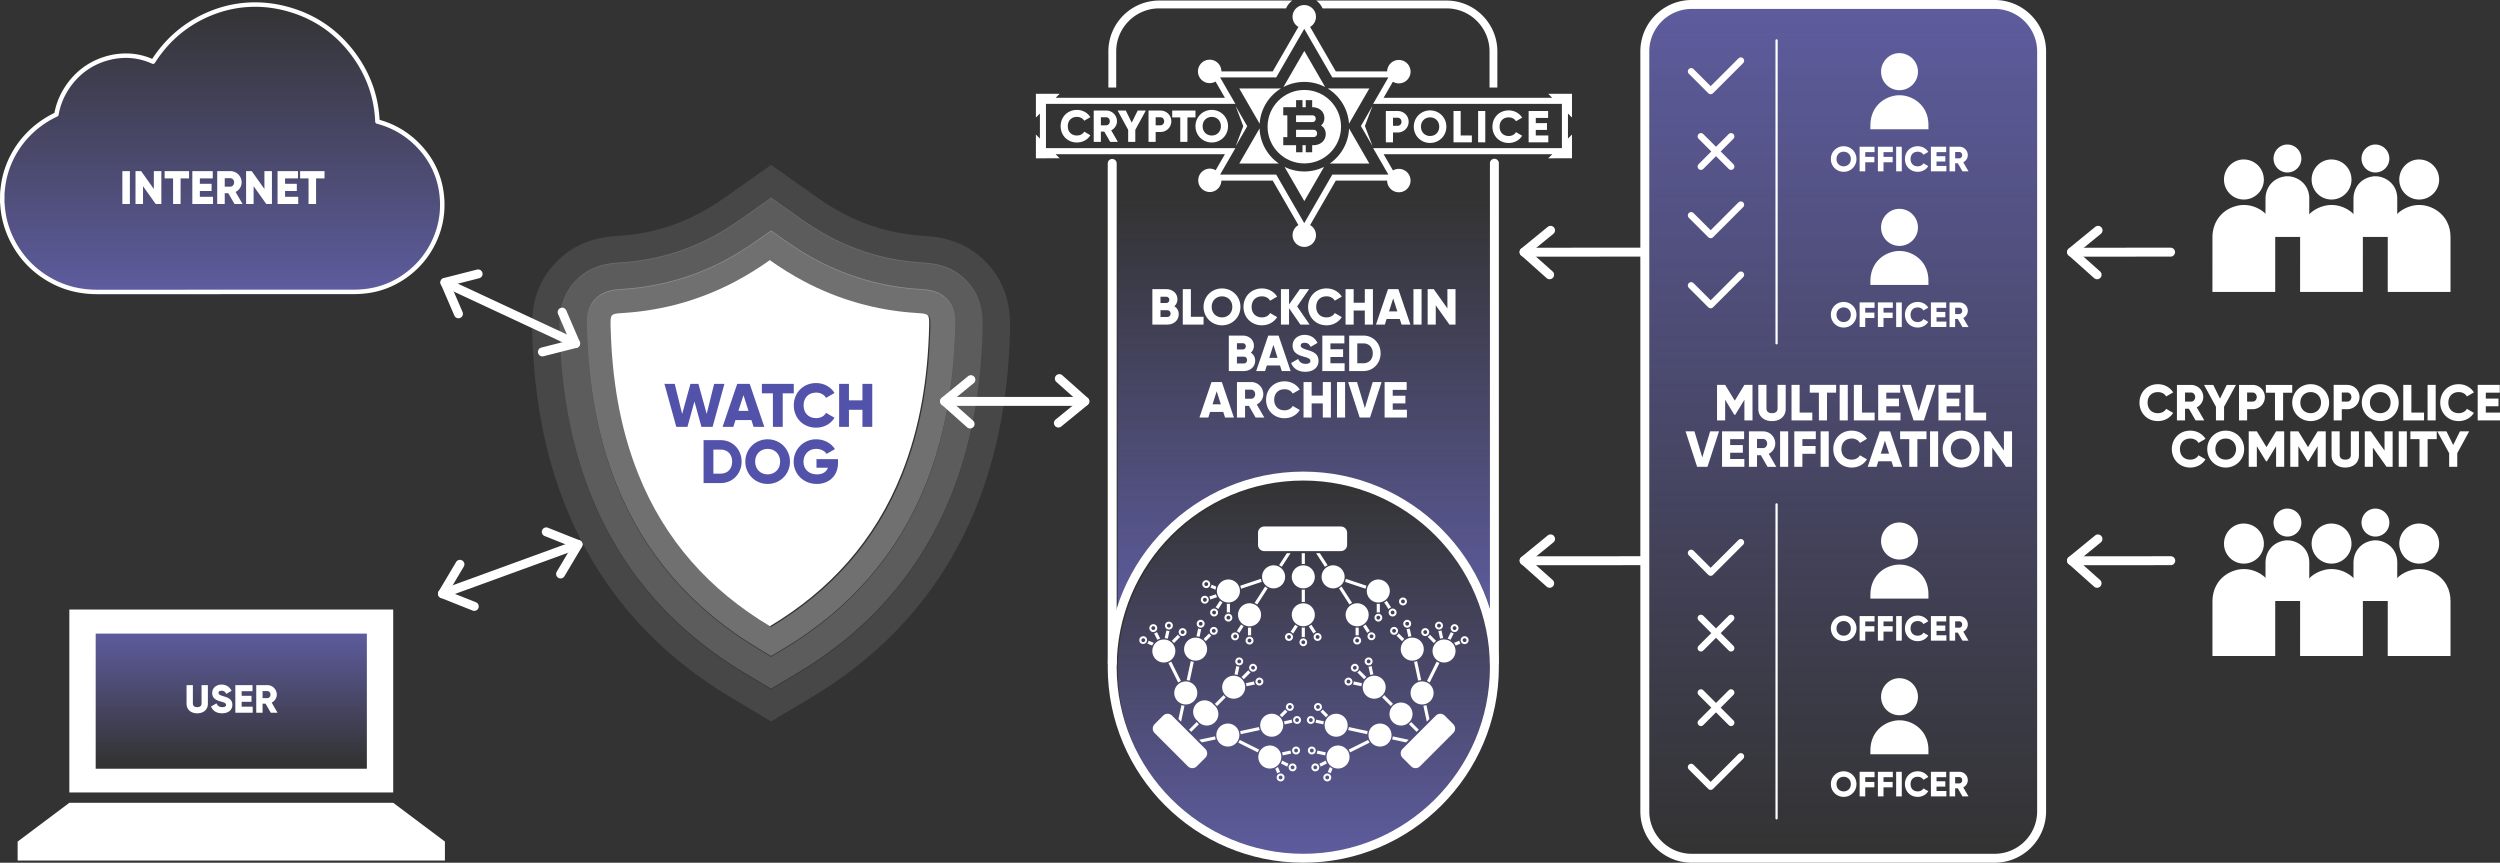 <svg xmlns="http://www.w3.org/2000/svg" width="752.107" height="259.544" viewBox="2.762 -376.53 752.107 259.544"><rect x="2.762" y="-376.53" width="752.107" height="259.544" fill="#333333" stroke="none"/><path fill-rule="evenodd" clip-rule="evenodd" fill="#FFF" d="M282.282-278.197c-.392 15.229-2.652 30.107-8.35 44.345-7.929 19.805-21.365 34.825-39.562 45.715-18.193-10.89-31.63-25.91-39.565-45.715-5.698-14.237-7.953-29.116-8.343-44.345-.1-3.92-.066-3.925 3.892-4.18 11.94-.775 23.202-3.943 33.775-9.552 3.556-1.888 6.957-4.029 10.241-6.349 3.291 2.32 6.681 4.461 10.243 6.349 10.568 5.609 21.833 8.777 33.771 9.552 3.957.256 3.994.26 3.898 4.18z"/><path d="M202.649-261.041h3.101l2.234 9.044 2.492-9.044h2.4l2.491 9.044 2.234-9.044h3.101l-3.562 12.921h-3.359l-2.104-7.625-2.104 7.625h-3.359l-3.565-12.921zm26.177 10.891h-4.799l-.646 2.03h-3.23l4.394-12.921h3.764l4.394 12.921h-3.23l-.647-2.03zm-.886-2.77l-1.513-4.744-1.514 4.744h3.027zm13.624-5.278h-3.322v10.078h-2.954v-10.078h-3.322v-2.843h9.599v2.843zm.002 3.617c0-3.802 2.824-6.719 6.718-6.719 2.344 0 4.412 1.162 5.538 2.99l-2.547 1.476c-.572-.996-1.68-1.586-2.99-1.586-2.289 0-3.766 1.531-3.766 3.839s1.477 3.839 3.766 3.839c1.31 0 2.438-.591 2.99-1.587l2.547 1.476c-1.107 1.828-3.175 2.99-5.538 2.99-3.894 0-6.718-2.915-6.718-6.718zm23.611-6.46v12.921h-2.954v-5.132h-4.06v5.132h-2.954v-12.921h2.954v4.946h4.06v-4.946h2.954zm-39.305 23.384c0 3.653-2.713 6.459-6.275 6.459h-5.169v-12.921h5.169c3.562 0 6.275 2.805 6.275 6.462zm-2.843 0c0-2.216-1.402-3.618-3.433-3.618h-2.216v7.236h2.216c2.03 0 3.433-1.405 3.433-3.618zm3.952 0c0-3.804 3.008-6.72 6.719-6.72 3.71 0 6.719 2.916 6.719 6.72 0 3.801-3.009 6.718-6.719 6.718-3.711-.001-6.719-2.918-6.719-6.718zm10.485 0c0-2.309-1.662-3.839-3.766-3.839-2.105 0-3.765 1.53-3.765 3.839 0 2.308 1.66 3.839 3.765 3.839 2.104-.001 3.766-1.532 3.766-3.839zm17.408.368c0 3.951-2.75 6.35-6.368 6.35-4.062 0-6.978-2.989-6.978-6.699 0-3.749 2.972-6.738 6.775-6.738 2.472 0 4.559 1.218 5.648 2.953l-2.511 1.439c-.535-.848-1.699-1.512-3.157-1.512-2.177 0-3.801 1.605-3.801 3.876 0 2.196 1.549 3.802 4.06 3.802 1.717 0 2.843-.758 3.305-1.994h-3.452v-2.584h6.479v1.107z" fill="#5252AA"/><path opacity=".3" fill="#FFF" d="M234.735-298.058c3.291 2.323 6.681 4.461 10.245 6.349 10.566 5.607 21.833 8.779 33.768 9.554 3.96.255 3.999.259 3.898 4.178-.391 15.231-2.651 30.106-8.351 44.347-7.924 19.804-21.364 34.825-39.56 45.714-18.192-10.889-31.628-25.91-39.563-45.714-5.699-14.24-7.956-29.116-8.346-44.347-.099-3.919-.064-3.923 3.895-4.178 11.939-.775 23.198-3.947 33.771-9.554 3.557-1.887 6.957-4.026 10.243-6.349m0-9.176l-4.325 3.054c-3.242 2.293-6.325 4.203-9.427 5.848-9.553 5.069-19.897 7.995-30.749 8.697-2.775.179-5.925.382-8.444 3.062-2.612 2.776-2.525 6.107-2.454 8.789.453 17.791 3.356 33.146 8.876 46.938 8.329 20.793 22.687 37.397 42.673 49.363l3.849 2.303 3.85-2.303c19.994-11.969 34.349-28.578 42.666-49.362 5.525-13.796 8.432-29.148 8.886-46.938.068-2.678.158-6.013-2.461-8.794-2.518-2.675-5.669-2.878-8.446-3.058-10.852-.705-21.195-3.628-30.733-8.693-3.088-1.634-6.17-3.546-9.439-5.852l-4.322-3.054z"/><path opacity=".2" fill="#FFF" d="M234.735-306.99l4.322 3.053c3.269 2.307 6.351 4.218 9.439 5.852 9.538 5.066 19.881 7.987 30.733 8.693 2.777.18 5.929.383 8.446 3.057 2.619 2.78 2.529 6.119 2.461 8.794-.455 17.791-3.361 33.144-8.886 46.939-8.316 20.785-22.672 37.394-42.666 49.36l-3.85 2.305-3.849-2.305c-19.986-11.965-34.344-28.57-42.673-49.365-5.521-13.787-8.424-29.143-8.876-46.935-.071-2.681-.158-6.015 2.454-8.787 2.519-2.682 5.669-2.885 8.444-3.064 10.852-.702 21.196-3.627 30.749-8.695 3.102-1.645 6.185-3.556 9.427-5.85l4.325-3.052m.002-10.089l-4.755 3.356-4.323 3.054c-2.946 2.085-5.736 3.817-8.536 5.299-8.518 4.52-17.741 7.129-27.421 7.756-3.435.22-9.176.592-13.917 5.644-4.932 5.244-4.774 11.357-4.687 14.645.479 18.781 3.576 35.07 9.463 49.781 9.014 22.504 24.52 40.461 46.092 53.373l3.851 2.305 4.23 2.531 4.231-2.531 3.85-2.303c21.577-12.914 37.084-30.871 46.086-53.373 5.893-14.711 8.991-30.999 9.473-49.787.085-3.298.239-9.41-4.7-14.657-4.739-5.036-10.479-5.408-13.908-5.628-9.689-.629-18.908-3.237-27.407-7.75-2.775-1.468-5.572-3.204-8.554-5.308l-4.315-3.051-4.753-3.356z"/><path opacity=".1" fill="#FFF" d="M234.737-316.837l4.753 3.359 4.315 3.048c2.982 2.104 5.779 3.839 8.554 5.311 8.5 4.511 17.718 7.117 27.407 7.747 3.429.221 9.169.592 13.908 5.629 4.938 5.246 4.785 11.362 4.7 14.656-.481 18.789-3.58 35.077-9.473 49.79-9.001 22.5-24.509 40.456-46.086 53.37l-3.85 2.305-4.231 2.529-4.23-2.529-3.851-2.308c-21.572-12.911-37.078-30.867-46.092-53.367-5.888-14.718-8.984-31.003-9.463-49.786-.088-3.285-.246-9.399 4.687-14.643 4.742-5.054 10.483-5.425 13.917-5.646 9.68-.627 18.903-3.234 27.421-7.753 2.799-1.485 5.59-3.217 8.536-5.3l4.323-3.055 4.755-3.357m.003-10.088l-4.756 3.358-4.752 3.355-4.326 3.053c-2.66 1.883-5.158 3.435-7.642 4.75-7.482 3.971-15.587 6.263-24.092 6.813-4.032.261-12.424.804-19.397 8.231-7.25 7.705-7.017 16.67-6.915 20.499.503 19.772 3.793 36.992 10.049 52.627 9.703 24.219 26.359 43.521 49.509 57.381l3.857 2.307 4.23 2.531 4.23 2.533 4.231-2.533 4.231-2.531 3.85-2.303c23.161-13.863 39.818-33.168 49.506-57.383 6.263-15.637 9.554-32.855 10.06-52.637.099-3.832.327-12.803-6.938-20.518-6.962-7.4-15.346-7.942-19.373-8.204-8.516-.552-16.615-2.842-24.076-6.804-2.467-1.304-4.973-2.861-7.67-4.764l-4.311-3.045-4.751-3.358-4.754-3.358z"/><linearGradient id="a" gradientUnits="userSpaceOnUse" x1="755.476" y1="1060.367" x2="1009.977" y2="1060.367" gradientTransform="rotate(-90 65.921 569.009)"><stop offset="0" stop-color="#706dcb" stop-opacity="0"/><stop offset="1" stop-color="#706dcb" stop-opacity=".7"/></linearGradient><path fill="url(#a)" d="M602.839-120.545c7.141 0 12.95-5.809 12.95-12.949v-228.602c0-7.142-5.81-12.952-12.95-12.952h-91.122c-7.139 0-12.947 5.81-12.947 12.952v228.602c0 7.141 5.809 12.949 12.947 12.949h91.122z"/><linearGradient id="b" gradientUnits="userSpaceOnUse" x1="-591.881" y1="80.88" x2="-479.256" y2="80.88" gradientTransform="rotate(90 57.946 418.268)"><stop offset="0" stop-color="#706dcb" stop-opacity="0"/><stop offset="1" stop-color="#706dcb" stop-opacity=".7"/></linearGradient><path fill="url(#b)" d="M395.333-118.934c-31.051 0-56.31-25.262-56.31-56.312 0-31.051 25.259-56.313 56.31-56.313s56.312 25.263 56.312 56.313-25.261 56.312-56.312 56.312z"/><linearGradient id="c" gradientUnits="userSpaceOnUse" x1="-677.094" y1="80.88" x2="-551.986" y2="80.88" gradientTransform="rotate(90 57.946 418.268)"><stop offset="0" stop-color="#706dcb" stop-opacity="0"/><stop offset="1" stop-color="#706dcb" stop-opacity=".7"/></linearGradient><path fill="url(#c)" d="M395.333-233.91c-26.65 0-49.193 17.867-56.31 42.247v-125.108h112.621v125.108c-7.122-24.38-29.66-42.247-56.311-42.247z"/><path d="M391.541-376.364h-40.025c-8.439 0-15.305 6.865-15.305 15.304v10.868h2.356v-10.868c0-7.14 5.808-12.949 12.948-12.949h38.146a6.014 6.014 0 0 1 1.88-2.355zm46.387 0h-39.164a5.984 5.984 0 0 1 1.881 2.355h37.283c7.141 0 12.948 5.809 12.948 12.949v10.868h2.354v-10.868c0-8.438-6.866-15.304-15.302-15.304z" fill="#FFF"/><linearGradient id="d" gradientUnits="userSpaceOnUse" x1="6358.429" y1="534.384" x2="6358.429" y2="577.882" gradientTransform="rotate(180 3215.886 195.836)"><stop offset=".091" stop-color="#706dcb" stop-opacity="0"/><stop offset="1" stop-color="#706dcb" stop-opacity=".7"/></linearGradient><path fill="url(#d)" d="M30.765-186.208h85.155v43.497H30.765z"/><path d="M58.888-164.785v-5.629h1.9v5.461c0 .629.297 1.164 1.306 1.164 1.009 0 1.307-.535 1.307-1.164v-5.461h1.9v5.629c0 1.781-1.378 2.85-3.207 2.85s-3.206-1.069-3.206-2.85zm7.365.795l1.639-.949c.297.688.808 1.15 1.746 1.15.902 0 1.128-.355 1.128-.676 0-.512-.475-.712-1.723-1.057-1.234-.346-2.445-.939-2.445-2.529 0-1.604 1.354-2.531 2.79-2.531 1.366 0 2.435.653 3.04 1.877l-1.603.939c-.285-.594-.677-.961-1.437-.961-.594 0-.891.293-.891.629 0 .378.202.639 1.497 1.031 1.258.38 2.671.821 2.671 2.578 0 1.603-1.281 2.553-3.087 2.553-1.745 0-2.861-.83-3.325-2.054zm12.531.058v1.83H73.56v-8.313h5.165v1.828H75.46v1.379h2.968v1.803H75.46v1.473h3.324zm3.873-.901h-.902v2.731h-1.9v-8.313h3.325a2.842 2.842 0 0 1 2.849 2.85c0 1.021-.618 1.947-1.532 2.412l1.771 3.051h-2.043l-1.568-2.731zm-.902-1.665h1.425c.522 0 .949-.46.949-1.066 0-.607-.427-1.068-.949-1.068h-1.425v2.134z" fill="#FFF"/><path d="M121.054-135.013H23.621L8.065-123.346v5.704h128.546v-5.704zm0-58.138H23.621v55.026h97.433v-55.026zm-7.922 47.897H31.548v-40.662h81.583v40.662z" fill-rule="evenodd" clip-rule="evenodd" fill="#FFF"/><linearGradient id="e" gradientUnits="userSpaceOnUse" x1="3293.429" y1="3345.035" x2="3379.891" y2="3345.035" gradientTransform="rotate(90 3541.906 -127.124)"><stop offset="0" stop-color="#706dcb" stop-opacity="0"/><stop offset="1" stop-color="#706dcb" stop-opacity=".7"/></linearGradient><path fill="url(#e)" d="M32.056-289.14h-.013c-4.796 0-9.245-1.051-13.236-3.136-5.435-2.839-9.577-7.047-12.315-12.51a27.33 27.33 0 0 1-2.866-10.624l-.07-.727.018-2.627c.133-1.588.367-3.675.948-5.781a27.711 27.711 0 0 1 5.957-10.996c2.423-2.748 5.354-4.996 8.712-6.68.221-.106.438-.21.654-.308.536-3.083 1.735-5.956 3.565-8.563 2.896-4.133 6.79-6.925 11.585-8.305 3.01-.868 6.05-1.049 8.995-.552 1.661.283 3.291.791 4.936 1.535 4.317-6.785 10.198-11.692 17.531-14.626 7.405-2.967 15.27-3.361 23.108-1.162 8.24 2.305 14.963 7.012 19.989 14.006 4.293 5.969 6.596 12.613 6.874 19.797 4.853 1.27 9.056 3.762 12.516 7.429 4.12 4.357 6.445 9.586 6.914 15.535.362 4.657-.48 9.147-2.512 13.347-2.041 4.254-5.07 7.764-8.989 10.429-3.381 2.298-7.087 3.722-11.032 4.235-1.33.178-2.726.266-4.159.266-16.063.011-32.125.015-48.193.015l-28.917.003z"/><path fill="#FFF" d="M31.937-288.03h-.011c-4.905 0-9.463-1.08-13.547-3.211-5.564-2.907-9.805-7.215-12.607-12.805a28.09 28.09 0 0 1-2.937-10.882l-.069-.703a.82.82 0 0 1-.003-.07l.019-2.626c.124-1.522.356-3.734.974-5.961a28.426 28.426 0 0 1 6.097-11.259c2.488-2.818 5.487-5.116 8.916-6.833.125-.061.244-.119.361-.173.578-3.042 1.792-5.895 3.61-8.49 2.99-4.258 7.011-7.139 11.952-8.563 3.088-.886 6.251-1.077 9.292-.568 1.543.265 3.043.71 4.569 1.355 4.356-6.644 10.252-11.489 17.536-14.408 7.507-3.004 15.59-3.413 23.54-1.185 8.39 2.348 15.237 7.146 20.353 14.258 4.261 5.922 6.607 12.54 6.979 19.673 4.775 1.341 8.929 3.859 12.356 7.489 4.226 4.47 6.612 9.833 7.092 15.94.372 4.785-.495 9.391-2.573 13.694-2.096 4.359-5.198 7.957-9.218 10.692-3.466 2.356-7.275 3.819-11.324 4.348-1.348.18-2.777.271-4.247.271-16.062.009-32.123.014-48.193.014l-28.917.003zM4.106-315.726l.067.692a26.779 26.779 0 0 0 2.799 10.387c2.673 5.332 6.719 9.44 12.027 12.215 3.89 2.03 8.238 3.06 12.925 3.06l.011.671v-.671l28.914-.004c16.071 0 32.131-.004 48.193-.015a30.95 30.95 0 0 0 4.071-.259c3.839-.502 7.454-1.89 10.744-4.127 3.821-2.601 6.771-6.02 8.763-10.164 1.975-4.085 2.797-8.462 2.443-13.006-.455-5.792-2.718-10.879-6.728-15.122-3.365-3.565-7.469-6-12.199-7.24a.674.674 0 0 1-.501-.624c-.277-7.055-2.548-13.594-6.75-19.435-4.933-6.86-11.535-11.487-19.623-13.75-7.667-2.15-15.445-1.759-22.678 1.139-7.192 2.88-12.983 7.713-17.213 14.364a.672.672 0 0 1-.845.251c-1.604-.725-3.166-1.21-4.772-1.487-2.836-.476-5.801-.294-8.694.537-4.637 1.336-8.414 4.043-11.223 8.042-1.772 2.531-2.933 5.322-3.45 8.296a.67.67 0 0 1-.384.498c-.212.097-.422.196-.642.303a27.973 27.973 0 0 0-8.502 6.516 27.078 27.078 0 0 0-5.81 10.728c-.587 2.119-.811 4.246-.927 5.663l-.016 2.542z"/><path d="M41.834-325.044v9.891h-2.261v-9.891h2.261zm9.467 0v9.891h-1.696l-3.815-5.37v5.37h-2.261v-9.891h1.696l3.815 5.369v-5.369h2.261zm8.335 2.177h-2.544v7.715h-2.261v-7.715h-2.543v-2.176h7.349v2.176zm7.204 5.538v2.176h-6.218v-9.891h6.147v2.176h-3.886v1.639h3.533v2.148h-3.533v1.752h3.957zm4.604-1.074h-1.073v3.25H68.11v-9.891h3.957a3.384 3.384 0 0 1 3.391 3.392c0 1.215-.734 2.317-1.823 2.868l2.106 3.632H73.31l-1.866-3.251zm-1.073-1.978h1.696c.622 0 1.13-.551 1.13-1.271 0-.722-.508-1.272-1.13-1.272h-1.696v2.543zm14.198-4.663v9.891h-1.696l-3.814-5.37v5.37h-2.261v-9.891h1.696l3.815 5.369v-5.369h2.26zm7.911 7.715v2.176h-6.218v-9.891h6.146v2.176h-3.886v1.639h3.534v2.148h-3.534v1.752h3.958zm7.912-5.538h-2.544v7.715h-2.261v-7.715h-2.544v-2.176h7.349v2.176zm186.549 68.444a1.345 1.345 0 0 1-.001-2.689l42.207-.011h.001a1.345 1.345 0 0 1 0 2.688l-42.207.012z" fill="#FFF"/><path fill="#FFF" d="M321.175-247.915a1.346 1.346 0 0 1-.852-2.385l6.755-5.521-6.516-5.801a1.344 1.344 0 1 1 1.789-2.008l7.691 6.85c.293.261.459.639.451 1.031a1.35 1.35 0 0 1-.494 1.013l-7.974 6.519c-.25.204-.55.302-.85.302zm-26.571.286c-.318 0-.637-.112-.894-.341l-7.69-6.851a1.34 1.34 0 0 1 .044-2.044l7.978-6.521a1.346 1.346 0 0 1 1.702 2.082l-6.759 5.523 6.515 5.802a1.346 1.346 0 0 1-.896 2.35z"/><g fill="#FFF"><path d="M357.372-282.001c0 1.892-1.541 3.126-3.446 3.126h-4.484v-10.674h4.178c1.86 0 3.371 1.205 3.371 3.049 0 .884-.35 1.585-.931 2.09.792.503 1.312 1.327 1.312 2.409zm-5.489-5.261v1.891h1.737c.55 0 .932-.396.932-.944 0-.551-.367-.947-.932-.947h-1.737zm3.048 5.078c0-.594-.396-1.021-1.005-1.021h-2.043v2.043h2.043c.61 0 1.005-.427 1.005-1.022zm9.911.962v2.348h-6.251v-10.674h2.439v8.326h3.812zm-.002-2.989c0-3.142 2.486-5.55 5.552-5.55 3.064 0 5.55 2.408 5.55 5.55 0 3.141-2.485 5.55-5.55 5.55-3.066 0-5.552-2.41-5.552-5.55zm8.662 0c0-1.907-1.373-3.173-3.11-3.173-1.739 0-3.111 1.266-3.111 3.173 0 1.906 1.372 3.171 3.111 3.171 1.737 0 3.11-1.265 3.11-3.171zm3.352 0c0-3.142 2.334-5.55 5.549-5.55 1.938 0 3.646.96 4.576 2.47l-2.105 1.219c-.473-.824-1.386-1.312-2.471-1.312-1.889 0-3.108 1.266-3.108 3.173 0 1.906 1.22 3.171 3.108 3.171 1.085 0 2.015-.489 2.471-1.312l2.105 1.22c-.914 1.51-2.622 2.47-4.576 2.47-3.215.001-5.549-2.409-5.549-5.549zm17.123 5.337l-3.415-4.94v4.94h-2.44v-10.674h2.44v4.634l3.263-4.634h2.773l-3.597 5.2 3.751 5.475h-2.775z"/><path d="M396.292-284.211c0-3.142 2.333-5.55 5.551-5.55 1.936 0 3.646.96 4.575 2.47l-2.104 1.219c-.474-.824-1.389-1.312-2.471-1.312-1.891 0-3.11 1.266-3.11 3.173 0 1.906 1.22 3.171 3.11 3.171 1.082 0 2.012-.489 2.471-1.312l2.104 1.22c-.915 1.51-2.623 2.47-4.575 2.47-3.218.001-5.551-2.409-5.551-5.549zm19.502-5.338v10.674h-2.44v-4.24H410v4.24h-2.44v-10.674H410v4.086h3.354v-4.086h2.44zm8.078 8.997h-3.963l-.534 1.678h-2.668l3.629-10.674h3.11l3.628 10.674h-2.667l-.535-1.678zm-.731-2.288l-1.25-3.917-1.251 3.917h2.501zm7.288-6.709v10.674h-2.441v-10.674h2.441zm10.214 0v10.674h-1.828l-4.117-5.795v5.795h-2.439v-10.674h1.829l4.116 5.794v-5.794h2.439zm-60.273 21.525c0 1.89-1.539 3.125-3.446 3.125h-4.483v-10.674h4.179c1.86 0 3.37 1.206 3.37 3.05 0 .884-.352 1.585-.931 2.089.794.502 1.311 1.326 1.311 2.41zm-5.489-5.262v1.891h1.738c.549 0 .931-.396.931-.945s-.367-.945-.931-.945h-1.738zm3.048 5.077c0-.594-.396-1.021-1.005-1.021h-2.043v2.043h2.043c.609 0 1.005-.427 1.005-1.022zm9.912 1.632h-3.965l-.534 1.678h-2.668l3.628-10.674h3.111l3.628 10.674h-2.668l-.532-1.678zm-.733-2.287l-1.25-3.919-1.252 3.919h2.502zm4.084 1.541l2.105-1.22c.381.884 1.036 1.479 2.241 1.479 1.157 0 1.447-.458 1.447-.869 0-.655-.608-.915-2.21-1.358-1.586-.441-3.141-1.204-3.141-3.247 0-2.059 1.737-3.248 3.583-3.248 1.754 0 3.126.838 3.903 2.41l-2.058 1.204c-.368-.762-.87-1.234-1.846-1.234-.763 0-1.144.381-1.144.807 0 .489.259.826 1.921 1.327 1.616.489 3.43 1.053 3.43 3.31 0 2.058-1.646 3.279-3.964 3.279-2.238-.002-3.671-1.07-4.267-2.64zm16.087.076v2.348h-6.71v-10.674h6.633v2.348h-4.192v1.77h3.812v2.317h-3.812v1.891h4.269zm10.825-2.99c0 3.019-2.24 5.337-5.183 5.337h-4.271v-10.674h4.271c2.942.001 5.183 2.319 5.183 5.337zm-2.349 0c0-1.829-1.159-2.989-2.834-2.989h-1.831v5.978h1.831c1.675.001 2.834-1.159 2.834-2.989zm-44.984 17.635h-3.963l-.533 1.678h-2.67l3.629-10.674h3.111l3.628 10.674h-2.668l-.534-1.678zm-.73-2.286l-1.251-3.918-1.251 3.918h2.502zm8.443.456h-1.156v3.508h-2.439v-10.674h4.269a3.65 3.65 0 0 1 3.659 3.66c0 1.312-.792 2.501-1.968 3.097l2.273 3.918h-2.623l-2.015-3.509zm-1.156-2.134h1.829c.671 0 1.22-.595 1.22-1.373 0-.777-.549-1.372-1.22-1.372h-1.829v2.745zm6.326.304c0-3.14 2.333-5.549 5.551-5.549 1.937 0 3.644.96 4.574 2.47l-2.104 1.22c-.473-.823-1.388-1.311-2.47-1.311-1.892 0-3.11 1.266-3.11 3.17 0 1.908 1.219 3.172 3.11 3.172 1.082 0 2.013-.487 2.47-1.311l2.104 1.22c-.915 1.51-2.623 2.469-4.574 2.469-3.218.001-5.551-2.408-5.551-5.55zm19.5-5.336v10.674h-2.439v-4.239h-3.354v4.239h-2.44v-10.674h2.44v4.088h3.354v-4.088h2.439zm4.27 0v10.674h-2.44v-10.674h2.44zm.912 0h2.669l2.363 7.854 2.365-7.854h2.668l-3.479 10.674h-3.11l-3.476-10.674zm17.688 8.325v2.349h-6.711v-10.674h6.634v2.349h-4.193v1.769h3.812v2.318h-3.812v1.89h4.27z"/></g><path d="M646.41-255.396c0-3.142 2.332-5.551 5.549-5.551 1.937 0 3.645.959 4.575 2.47l-2.105 1.22c-.472-.824-1.387-1.312-2.47-1.312-1.892 0-3.109 1.265-3.109 3.173 0 1.906 1.218 3.171 3.109 3.171 1.083 0 2.015-.488 2.47-1.311l2.105 1.22c-.914 1.509-2.624 2.47-4.575 2.47-3.217.001-5.549-2.409-5.549-5.55zm14.864 1.83h-1.158v3.506h-2.44v-10.674h4.27a3.65 3.65 0 0 1 3.659 3.659c0 1.312-.792 2.501-1.966 3.096l2.271 3.918h-2.623l-2.013-3.505zm-1.158-2.136h1.829c.671 0 1.22-.594 1.22-1.372s-.549-1.373-1.22-1.373h-1.829v2.745zm11.739 1.541v4.102h-2.441v-4.102l-3.583-6.572h2.776l2.027 4.117 2.028-4.117h2.775l-3.582 6.572zm12.274-2.913c0 2.028-1.632 3.66-3.737 3.66h-1.601v3.355h-2.439v-10.674h4.04c2.105 0 3.737 1.632 3.737 3.659zm-2.441 0c0-.778-.547-1.373-1.296-1.373h-1.601v2.745h1.601c.749 0 1.296-.594 1.296-1.372zm10.673-1.311h-2.744v8.326h-2.44v-8.326h-2.745v-2.348h7.93v2.348zm-.001 2.989c0-3.142 2.484-5.551 5.549-5.551 3.065 0 5.552 2.409 5.552 5.551 0 3.141-2.486 5.55-5.552 5.55-3.064.001-5.549-2.409-5.549-5.55zm8.661 0c0-1.908-1.371-3.173-3.111-3.173-1.737 0-3.109 1.265-3.109 3.173 0 1.906 1.372 3.171 3.109 3.171 1.739 0 3.111-1.265 3.111-3.171zm11.587-1.678c0 2.028-1.632 3.66-3.736 3.66h-1.602v3.355h-2.439v-10.674h4.041c2.105 0 3.736 1.632 3.736 3.659zm-2.44 0c0-.778-.55-1.373-1.296-1.373h-1.602v2.745h1.602c.746 0 1.296-.594 1.296-1.372zm3.124 1.678c0-3.142 2.485-5.551 5.55-5.551 3.066 0 5.552 2.409 5.552 5.551 0 3.141-2.485 5.55-5.552 5.55-3.065.001-5.55-2.409-5.55-5.55zm8.662 0c0-1.908-1.374-3.173-3.112-3.173-1.737 0-3.109 1.265-3.109 3.173 0 1.906 1.372 3.171 3.109 3.171 1.738 0 3.112-1.265 3.112-3.171zm10.062 2.989v2.348h-6.251v-10.674h2.439v8.326h3.812zm3.505-8.326v10.674h-2.44v-10.674h2.44zm1.372 5.337c0-3.142 2.334-5.551 5.552-5.551 1.936 0 3.643.959 4.573 2.47l-2.104 1.22c-.472-.824-1.387-1.312-2.469-1.312-1.893 0-3.111 1.265-3.111 3.173 0 1.906 1.219 3.171 3.111 3.171 1.082 0 2.012-.488 2.469-1.311l2.104 1.22c-.913 1.509-2.622 2.47-4.573 2.47-3.218.001-5.552-2.409-5.552-5.55zm17.976 2.989v2.348h-6.711v-10.674h6.634v2.348h-4.191v1.769h3.812v2.317h-3.812v1.892h4.268zm-98.725 10.985c0-3.139 2.334-5.549 5.55-5.549 1.938 0 3.646.96 4.575 2.47l-2.104 1.222c-.472-.827-1.389-1.313-2.472-1.313-1.89 0-3.109 1.267-3.109 3.171 0 1.906 1.22 3.173 3.109 3.173 1.083 0 2.014-.488 2.472-1.312l2.104 1.221c-.914 1.509-2.622 2.471-4.575 2.471-3.216-.001-5.55-2.412-5.55-5.554zm10.656 0c0-3.139 2.486-5.549 5.551-5.549s5.551 2.41 5.551 5.549c0 3.143-2.485 5.553-5.551 5.553-3.065 0-5.551-2.411-5.551-5.553zm8.661 0c0-1.904-1.372-3.171-3.11-3.171-1.737 0-3.109 1.267-3.109 3.171 0 1.906 1.372 3.173 3.109 3.173 1.738 0 3.11-1.267 3.11-3.173zm14.485 5.338h-2.44v-6.205l-2.761 4.528h-.273l-2.761-4.528v6.205h-2.44v-10.674h2.44l2.897 4.741 2.897-4.741h2.44v10.674zm12.501 0h-2.439v-6.205l-2.761 4.528h-.273l-2.76-4.528v6.205h-2.441v-10.674h2.441l2.896 4.741 2.898-4.741h2.439v10.674zm1.751-3.446v-7.229h2.439v7.015c0 .808.382 1.494 1.679 1.494 1.294 0 1.677-.687 1.677-1.494v-7.015h2.44v7.229c0 2.287-1.77 3.66-4.117 3.66-2.348.001-4.118-1.372-4.118-3.66zm18.373-7.228v10.674h-1.83l-4.116-5.794v5.794h-2.44v-10.674h1.829l4.117 5.795v-5.795h2.44zm4.268 0v10.674h-2.44v-10.674h2.44zm8.996 2.348h-2.744v8.326h-2.439v-8.326h-2.744v-2.348h7.928v2.348zm6.174 4.225v4.101h-2.44v-4.101l-3.583-6.573h2.775l2.027 4.117 2.028-4.117h2.775l-3.582 6.573zm-212.019-9.874h-2.439v-6.206l-2.761 4.529h-.274l-2.759-4.529v6.206h-2.441v-10.674h2.441l2.897 4.743 2.896-4.743h2.439v10.674zm1.752-3.448v-7.227h2.439v7.014c0 .807.382 1.494 1.678 1.494s1.678-.687 1.678-1.494v-7.014h2.438v7.227c0 2.289-1.769 3.661-4.116 3.661-2.348.001-4.117-1.372-4.117-3.661zm16.237 1.1v2.348h-6.252v-10.674h2.439v8.326h3.813zm7.167-5.978h-2.744v8.326h-2.44v-8.326h-2.745v-2.348h7.93v2.348zm3.505-2.348v10.674h-2.44v-10.674h2.44zm8.08 8.326v2.348h-6.251v-10.674h2.438v8.326h3.813zm7.776 0v2.348h-6.708v-10.674h6.633v2.348h-4.193v1.769h3.812v2.317h-3.812v1.892h4.268zm.457-8.326h2.669l2.362 7.853 2.363-7.853h2.669l-3.477 10.674h-3.11l-3.476-10.674zm17.685 8.326v2.348h-6.709v-10.674h6.634v2.348h-4.193v1.769h3.812v2.317h-3.812v1.892h4.268zm7.623 0v2.348h-6.252v-10.674h2.439v8.326h3.813zm-90.423 5.649h2.669l2.362 7.854 2.364-7.854h2.669l-3.477 10.674h-3.11l-3.477-10.674zm17.685 8.326v2.348h-6.709v-10.674h6.635v2.348h-4.194v1.77h3.813v2.318h-3.813v1.891h4.268zm4.971-1.16h-1.159v3.508h-2.44v-10.674h4.271a3.653 3.653 0 0 1 3.661 3.66c0 1.312-.794 2.501-1.968 3.096l2.272 3.918h-2.624l-2.013-3.508zm-1.159-2.135h1.83c.671 0 1.22-.594 1.22-1.371s-.549-1.373-1.22-1.373h-1.83v2.744zm9.376-5.031v10.674h-2.439v-10.674h2.439zm4.27 2.348v2.057h3.963v2.352h-3.963v3.918h-2.439v-10.674h6.479v2.348h-4.04zm7.927-2.348v10.674h-2.44v-10.674h2.44zm1.372 5.336c0-3.139 2.332-5.549 5.55-5.549 1.937 0 3.645.96 4.575 2.47l-2.106 1.222c-.471-.827-1.386-1.313-2.469-1.313-1.892 0-3.11 1.267-3.11 3.171 0 1.906 1.219 3.173 3.11 3.173 1.083 0 2.014-.488 2.469-1.312l2.106 1.221c-.915 1.509-2.623 2.471-4.575 2.471-3.218-.001-5.55-2.412-5.55-5.554zm17.517 3.661h-3.964l-.532 1.677h-2.67l3.628-10.674h3.113l3.629 10.674h-2.669l-.535-1.677zm-.73-2.288l-1.251-3.918-1.252 3.918h2.503zm11.25-4.361h-2.744v8.326h-2.44v-8.326H574.4v-2.348h7.929v2.348zm3.505-2.348v10.674h-2.439v-10.674h2.439zm1.373 5.336c0-3.139 2.485-5.549 5.551-5.549 3.064 0 5.551 2.41 5.551 5.549 0 3.143-2.486 5.553-5.551 5.553-3.066 0-5.551-2.411-5.551-5.553zm8.661 0c0-1.904-1.372-3.171-3.11-3.171s-3.11 1.267-3.11 3.171c0 1.906 1.372 3.173 3.11 3.173s3.11-1.267 3.11-3.173zm12.197-5.336v10.674h-1.83l-4.118-5.794v5.794h-2.438v-10.674h1.829l4.117 5.795v-5.795h2.44zm-146.775-52.561a1.345 1.345 0 0 1-1.346-1.344c0-.742.603-1.344 1.346-1.344l35.576-.008a1.345 1.345 0 0 1 0 2.689l-35.576.007z" fill="#FFF"/><path fill="#FFF" d="M468.95-292.521c-.318 0-.639-.112-.895-.34l-7.689-6.853a1.345 1.345 0 0 1 .043-2.045l7.976-6.516a1.344 1.344 0 0 1 1.702 2.082l-6.756 5.52 6.515 5.805a1.343 1.343 0 0 1-.896 2.347zm-7.647 86.027a1.344 1.344 0 0 1-.001-2.689l35.563-.01h.001a1.344 1.344 0 0 1 .001 2.687l-35.564.012z"/><path fill="#FFF" d="M468.965-199.701c-.318 0-.638-.111-.896-.34l-7.687-6.852a1.343 1.343 0 0 1 .045-2.045l7.968-6.515a1.345 1.345 0 0 1 1.702 2.083l-6.75 5.518 6.512 5.803a1.344 1.344 0 0 1-.894 2.348zm157.026-6.793a1.344 1.344 0 0 1-.001-2.689l29.791-.01a1.344 1.344 0 1 1 .001 2.687l-29.791.012z"/><path fill="#FFF" d="M633.652-199.701c-.318 0-.638-.111-.896-.34l-7.695-6.852a1.35 1.35 0 0 1 .045-2.045l7.979-6.515a1.345 1.345 0 0 1 1.701 2.083l-6.758 5.518 6.518 5.803c.556.493.604 1.344.109 1.898-.265.297-.634.45-1.003.45zm-7.65-99.618a1.344 1.344 0 0 1 0-2.688l29.797-.008a1.345 1.345 0 0 1 0 2.689l-29.797.007z"/><path fill="#FFF" d="M633.664-292.521c-.318 0-.637-.112-.895-.34l-7.688-6.853a1.35 1.35 0 0 1-.45-1.033c.01-.394.19-.763.495-1.012l7.968-6.516a1.344 1.344 0 1 1 1.704 2.082l-6.753 5.519 6.513 5.806a1.34 1.34 0 0 1 .109 1.897c-.266.299-.633.45-1.003.45z"/><path d="M523.539-335.492l-9.07 9.072m.002-9.072l9.073 9.072m-12.01-28.637l5.871 5.868m9.071-9.071l-9.071 9.071m-5.871 37.459l5.871 5.872m9.071-9.078l-9.071 9.078m-5.871 15.207l5.871 5.873m9.071-9.08l-9.071 9.08m6.134 94.175l-9.07 9.072m0-9.072l9.07 9.072m-12.005-28.64l5.868 5.872m9.074-9.074l-9.074 9.074m-5.868 58.534l5.868 5.869m9.074-9.073l-9.074 9.073m6.142-28.278l-9.073 9.076m.002-9.076l9.071 9.076" fill-rule="evenodd" clip-rule="evenodd" fill="none" stroke="#FFF" stroke-width="2" stroke-linecap="round" stroke-miterlimit="10"/><g fill="#FFF"><path d="M565.452-337.651v-.602c0-4.883-.015 4.205.01-.675.018-4.448 2.794-7.866 7.077-8.782 3.637-.773 7.615 1.115 9.362 4.418.727 1.388 1.031 2.857 1.021 4.43-.021 4.832-.005-4.3 0 .528v.683h-17.47zm14.318-17.242c-.019 3.041-2.552 5.523-5.616 5.501-3.067-.025-5.514-2.525-5.492-5.608.026-3.081 2.542-5.592 5.563-5.548 3.106.043 5.549 2.542 5.545 5.655z" fill-rule="evenodd" clip-rule="evenodd"/><path d="M553.567-328.691c0-2.178 1.723-3.848 3.849-3.848 2.124 0 3.848 1.67 3.848 3.848a3.817 3.817 0 0 1-3.848 3.849c-2.126-.001-3.849-1.672-3.849-3.849zm6.005 0c0-1.321-.952-2.199-2.156-2.199-1.206 0-2.157.878-2.157 2.199 0 1.322.951 2.2 2.157 2.2 1.204 0 2.156-.878 2.156-2.2zm4.333-2.071v1.427h2.749v1.628h-2.749v2.716h-1.691v-7.401h4.494v1.629h-2.803zm5.496 0v1.427h2.748v1.628h-2.748v2.716h-1.691v-7.401h4.493v1.629h-2.802zm5.497-1.63v7.401h-1.691v-7.401h1.691zm.951 3.701c0-2.178 1.617-3.848 3.849-3.848 1.344 0 2.526.667 3.173 1.713l-1.459.845c-.328-.57-.964-.909-1.714-.909-1.311 0-2.156.878-2.156 2.199 0 1.322.846 2.2 2.156 2.2.75 0 1.396-.338 1.714-.909l1.459.845c-.636 1.046-1.818 1.713-3.173 1.713-2.232-.001-3.849-1.672-3.849-3.849zm12.464 2.073v1.627h-4.651v-7.401h4.598v1.629h-2.907v1.227h2.644v1.606h-2.644v1.311h2.96zm3.444-.804h-.804v2.431h-1.689v-7.401h2.96a2.532 2.532 0 0 1 2.536 2.539c0 .909-.549 1.733-1.364 2.146l1.577 2.716h-1.818l-1.398-2.431zm-.804-1.48h1.271c.463 0 .846-.413.846-.952 0-.541-.383-.952-.846-.952h-1.271v1.904z"/></g><g fill="#FFF"><path d="M565.452-290.807v-.597c0-4.884-.015 4.202.01-.677.018-4.446 2.794-7.866 7.077-8.78 3.637-.774 7.615 1.109 9.362 4.415.727 1.39 1.031 2.86 1.021 4.432-.021 4.831-.005-4.3 0 .528v.68l-17.47-.001zm14.318-17.24c-.019 3.043-2.552 5.525-5.616 5.5-3.067-.022-5.514-2.523-5.492-5.606.026-3.087 2.542-5.59 5.563-5.551 3.106.045 5.549 2.546 5.545 5.657z" fill-rule="evenodd" clip-rule="evenodd"/><path d="M553.567-281.844c0-2.178 1.723-3.848 3.849-3.848 2.124 0 3.848 1.67 3.848 3.848 0 2.179-1.724 3.849-3.848 3.849-2.126 0-3.849-1.67-3.849-3.849zm6.005 0c0-1.32-.952-2.199-2.156-2.199-1.206 0-2.157.878-2.157 2.199 0 1.322.951 2.2 2.157 2.2 1.204-.001 2.156-.879 2.156-2.2zm4.333-2.073v1.427h2.749v1.629h-2.749v2.717h-1.691v-7.401h4.494v1.627h-2.803zm5.496 0v1.427h2.748v1.629h-2.748v2.717h-1.691v-7.401h4.493v1.627h-2.802zm5.497-1.627v7.401h-1.691v-7.401h1.691zm.951 3.7c0-2.178 1.617-3.848 3.849-3.848 1.344 0 2.526.667 3.173 1.713l-1.459.846c-.328-.571-.964-.91-1.714-.91-1.311 0-2.156.878-2.156 2.199 0 1.322.846 2.2 2.156 2.2.75 0 1.396-.339 1.714-.909l1.459.847c-.636 1.045-1.818 1.711-3.173 1.711-2.232 0-3.849-1.67-3.849-3.849zm12.464 2.072v1.628h-4.651v-7.401h4.598v1.627h-2.907v1.227h2.644v1.607h-2.644v1.311h2.96zm3.444-.802h-.804v2.431h-1.689v-7.401h2.96a2.53 2.53 0 0 1 2.536 2.537c0 .909-.549 1.734-1.364 2.147l1.577 2.717h-1.818l-1.398-2.431zm-.804-1.481h1.271c.463 0 .846-.412.846-.952 0-.539-.383-.951-.846-.951h-1.271v1.903z"/></g><g fill="#FFF"><path d="M565.452-196.45v-.604c0-4.881-.015 4.205.01-.674.018-4.448 2.794-7.868 7.077-8.781 3.637-.776 7.615 1.115 9.362 4.419.727 1.388 1.031 2.856 1.021 4.428-.021 4.832-.005-4.299 0 .531v.682l-17.47-.001zm14.318-17.244c-.019 3.043-2.552 5.526-5.616 5.502-3.067-.025-5.514-2.525-5.492-5.609.026-3.082 2.542-5.591 5.563-5.548 3.106.044 5.549 2.544 5.545 5.655z" fill-rule="evenodd" clip-rule="evenodd"/><path d="M553.567-187.492c0-2.178 1.723-3.846 3.849-3.846 2.124 0 3.848 1.668 3.848 3.846 0 2.18-1.724 3.85-3.848 3.85-2.126-.001-3.849-1.671-3.849-3.85zm6.005 0c0-1.32-.952-2.197-2.156-2.197-1.206 0-2.157.877-2.157 2.197 0 1.324.951 2.201 2.157 2.201 1.204 0 2.156-.877 2.156-2.201zm4.333-2.071v1.426h2.749v1.629h-2.749v2.719h-1.691v-7.402h4.494v1.629h-2.803zm5.496 0v1.426h2.748v1.629h-2.748v2.719h-1.691v-7.402h4.493v1.629h-2.802zm5.497-1.629v7.402h-1.691v-7.402h1.691zm.951 3.7c0-2.178 1.617-3.846 3.849-3.846 1.344 0 2.526.664 3.173 1.711l-1.459.846c-.328-.57-.964-.908-1.714-.908-1.311 0-2.156.877-2.156 2.197 0 1.324.846 2.201 2.156 2.201.75 0 1.396-.34 1.714-.91l1.459.846c-.636 1.046-1.818 1.713-3.173 1.713-2.232-.001-3.849-1.671-3.849-3.85zm12.464 2.072v1.631h-4.651v-7.402h4.598v1.629h-2.907v1.225h2.644v1.607h-2.644v1.311h2.96zm3.444-.803h-.804v2.434h-1.689v-7.402h2.96a2.53 2.53 0 0 1 2.536 2.537c0 .91-.549 1.735-1.364 2.146l1.577 2.719h-1.818l-1.398-2.434zm-.804-1.48h1.271c.463 0 .846-.413.846-.951 0-.539-.383-.951-.846-.951h-1.271v1.902z"/></g><g fill="#FFF"><path d="M565.452-149.607v-.599c0-4.883-.015 4.207.01-.674.018-4.447 2.794-7.869 7.077-8.783 3.637-.773 7.615 1.113 9.362 4.419.727 1.388 1.031 2.858 1.021 4.429-.021 4.831-.005-4.299 0 .527v.681h-17.47zm14.318-17.239c-.019 3.043-2.552 5.524-5.616 5.5-3.067-.022-5.514-2.521-5.492-5.605.026-3.086 2.542-5.59 5.563-5.548 3.106.043 5.549 2.54 5.545 5.653z" fill-rule="evenodd" clip-rule="evenodd"/><path d="M553.567-140.643c0-2.178 1.723-3.85 3.849-3.85 2.124 0 3.848 1.672 3.848 3.85s-1.724 3.849-3.848 3.849c-2.126 0-3.849-1.671-3.849-3.849zm6.005 0c0-1.322-.952-2.199-2.156-2.199-1.206 0-2.157.877-2.157 2.199 0 1.321.951 2.199 2.157 2.199 1.204 0 2.156-.878 2.156-2.199zm4.333-2.072v1.428h2.749v1.627h-2.749v2.719h-1.691v-7.402h4.494v1.629h-2.803zm5.496 0v1.428h2.748v1.627h-2.748v2.719h-1.691v-7.402h4.493v1.629h-2.802zm5.497-1.629v7.402h-1.691v-7.402h1.691zm.951 3.701c0-2.178 1.617-3.85 3.849-3.85 1.344 0 2.526.668 3.173 1.714l-1.459.846c-.328-.571-.964-.909-1.714-.909-1.311 0-2.156.877-2.156 2.199 0 1.321.846 2.199 2.156 2.199.75 0 1.396-.339 1.714-.91l1.459.846c-.636 1.047-1.818 1.714-3.173 1.714-2.232 0-3.849-1.671-3.849-3.849zm12.464 2.072v1.629h-4.651v-7.402h4.598v1.629h-2.907v1.226h2.644v1.606h-2.644v1.313h2.96zm3.444-.803h-.804v2.433h-1.689v-7.402h2.96a2.53 2.53 0 0 1 2.536 2.537c0 .91-.549 1.735-1.364 2.146l1.577 2.719h-1.818l-1.398-2.433zm-.804-1.48h1.271c.463 0 .846-.412.846-.953 0-.54-.383-.949-.846-.949h-1.271v1.902z"/></g><path fill="#FFF" d="M537.231-272.921a.336.336 0 0 1-.336-.336v-91.118a.335.335 0 0 1 .672 0v91.118c0 .185-.15.336-.336.336zm0 142.919a.335.335 0 0 1-.336-.336v-94.447a.335.335 0 1 1 .672 0v94.447c0 .185-.15.336-.336.336zm-135.64-75.639a3.467 3.467 0 0 0 2.228 6.117c.104 0 .212-.008.313-.016a.695.695 0 0 1 .069-.004c.086-.01.175-.025.26-.043a.819.819 0 0 0 .12-.025c.053-.014.108-.027.158-.038.08-.026.158-.049.231-.075.018-.007.034-.014.053-.02a3.523 3.523 0 0 0 1.119-.678 3.51 3.51 0 0 0 .854-1.191v.001c.127-.286.21-.595.252-.913l-.003-.003c.023-.15.035-.304.035-.46a3.464 3.464 0 0 0-3.463-3.465c-.51 0-.994.113-1.428.311v-.002a3.35 3.35 0 0 0-.801.5v.004zm5.795 4.16l6.215 2.07c.06-.314.15-.613.279-.901l-6.239-2.085a3.768 3.768 0 0 1-.255.916zm-13.01 2.334v3.736a4.21 4.21 0 0 1 .476-.03c.161 0 .314.013.475.03v-3.736c-.16.017-.313.031-.477.031a4.206 4.206 0 0 1-.474-.031zm3.332 9.519a.34.34 0 0 0 .028-.042c.047-.068.09-.144.135-.213.018-.039.039-.072.058-.109l.089-.182c.022-.059.048-.115.067-.171.021-.048.037-.097.053-.147.025-.078.049-.162.071-.245.007-.032.018-.058.027-.088.048-.241.079-.493.079-.751a3.456 3.456 0 0 0-2.285-3.249l-.11-.042c-.053-.02-.111-.032-.166-.048-.053-.013-.104-.028-.16-.04a3.88 3.88 0 0 0-.742-.082c-.207 0-.406.023-.604.054l-.137.028a2.307 2.307 0 0 0-.181.047c-.044.012-.097.025-.139.04-.056.017-.105.04-.162.058l-.148.055c-.036.018-.067.036-.103.049a3.554 3.554 0 0 0-.658.404c-.01.01-.024.017-.036.027a3.677 3.677 0 0 0-.188.164.197.197 0 0 1-.046.037l-.171.182c-.014.015-.031.031-.04.047a1.686 1.686 0 0 0-.191.242c-.052.066-.1.141-.146.211-.008.016-.018.031-.024.048-.046.072-.085.149-.126.225-.006.017-.015.031-.02.044a2.84 2.84 0 0 0-.11.246 2.958 2.958 0 0 0-.101.303c-.004.006-.004.014-.004.02-.086.297-.13.607-.13.932 0 .129.007.258.02.381.003.025.011.052.015.072.01.096.024.191.046.281.014.053.024.104.042.154.016.061.03.12.051.179.023.067.049.132.069.198.018.039.036.078.049.116.033.077.072.155.114.226a.422.422 0 0 0 .028.061 3.464 3.464 0 0 0 3.032 1.777 3.467 3.467 0 0 0 2.855-1.499zm-2.858-16.829c-.156 0-.315.014-.474.035v.008a3.457 3.457 0 0 0-2.852 4.385c.018.082.047.156.076.232.008.027.02.053.025.074.032.073.061.143.094.214.015.028.025.05.039.072.033.075.072.141.111.206.011.025.025.045.037.068.045.064.089.136.135.197l.039.055c.051.067.106.131.16.195.007.011.018.021.028.032a3.478 3.478 0 0 0 2.107 1.123c.158.021.317.036.474.036a3.492 3.492 0 0 0 2.392-.957l.003-.002c.063-.066.126-.129.189-.198.008-.013.021-.023.032-.034.055-.064.101-.128.149-.191.021-.02.031-.039.048-.061.04-.061.088-.127.129-.194.015-.021.028-.044.043-.069a1.92 1.92 0 0 0 .107-.2.56.56 0 0 0 .038-.083c.037-.066.065-.136.091-.207.014-.023.023-.057.034-.078.026-.078.049-.148.074-.229.007-.021.01-.041.016-.063.023-.086.045-.167.061-.253.003-.006.003-.013.003-.017a3.46 3.46 0 0 0-2.932-4.054v-.008a3.591 3.591 0 0 0-.476-.034zm-25.989 7.504c-.008.076-.012.15-.012.227 0 .041.002.08.004.121 0 .045.004.086.005.129a4.48 4.48 0 0 0 .09.554 3.47 3.47 0 0 0 3.368 2.644 3.465 3.465 0 0 0 3.308-2.428c0-.004.005-.006.005-.008.028-.094.053-.189.072-.286a1.746 1.746 0 0 0 .048-.267c.019-.152.03-.303.03-.459 0-.186-.019-.369-.045-.547l.007-.002a3.486 3.486 0 0 0-.272-.908l-.01.004a3.468 3.468 0 0 0-3.143-2.014 3.46 3.46 0 0 0-3.257 2.295l-.013-.004a3.675 3.675 0 0 0-.188.947l.003.002zm13.871-2.66c.197.455.495.862.858 1.19a3.441 3.441 0 0 0 1.112.678c.021.006.036.013.053.02.075.026.153.049.23.075.058.011.108.024.158.038.042.012.081.02.122.025.088.018.176.033.265.043.023 0 .046.002.068.004a3.466 3.466 0 0 0 3.78-3.449 3.455 3.455 0 0 0-1.238-2.652v-.004a3.325 3.325 0 0 0-.8-.5l-.004.002a3.443 3.443 0 0 0-1.428-.311 3.463 3.463 0 0 0-3.458 3.465c0 .156.009.31.028.46v.003c.043.319.128.627.254.913zm31.267 2.339a3.402 3.402 0 0 0-.048.547c0 .196.019.387.051.576.003.023.006.05.012.074.01.061.03.123.043.188.012.045.021.092.036.141.014.046.033.095.049.144.02.058.036.118.062.172.017.04.035.077.053.116.028.067.055.127.091.188l.05.095c.039.066.074.133.117.189.019.029.032.055.053.079a2.995 2.995 0 0 0 .194.254c.053.071.119.138.18.202a2.863 2.863 0 0 0 .265.239c.003.005.003.01.007.01a3.44 3.44 0 0 0 1.496.718c.009 0 .013.003.021.004.223.045.45.066.684.066.933 0 1.786-.369 2.408-.969.02-.027.046-.051.067-.072a2.241 2.241 0 0 0 .208-.233c.063-.071.124-.153.177-.233.026-.035.049-.072.071-.107.191-.303.335-.633.424-.985v-.003c.05-.195.081-.397.101-.602.004-.041.004-.08.005-.121.005-.043.005-.087.005-.129 0-.076-.006-.15-.01-.227l.001-.002a3.655 3.655 0 0 0-.192-.947l-.008.004a3.46 3.46 0 0 0-3.257-2.295 3.463 3.463 0 0 0-3.14 2.014l-.01-.001a3.32 3.32 0 0 0-.271.905l.005.001zm-5.049 4.951a3.49 3.49 0 0 0-1.266 1.927c0 .002 0 .008-.003.012a3.29 3.29 0 0 0-.085.559c-.002.041-.005.082-.005.122l-.002.128c0 .215.02.422.055.628.004.005.004.011.004.019.015.082.036.166.055.25a.293.293 0 0 1 .021.066c.025.074.049.15.077.224.012.028.018.057.028.081l.091.211c.016.024.025.053.038.08.033.069.069.135.114.199l.042.072c.041.067.085.13.128.193.015.021.028.035.04.056.052.065.102.132.158.196a5.981 5.981 0 0 0 .219.23h.001a3.46 3.46 0 0 0 1.922.922c.151.022.311.04.47.04.162 0 .317-.018.473-.04a3.434 3.434 0 0 0 1.848-.861 3.444 3.444 0 0 0 1.144-2.566 3.466 3.466 0 0 0-4.747-3.217v-.004a3.235 3.235 0 0 0-.82.47v.003zm-.223-.347c.252-.189.526-.354.814-.477l-3.176-4.93c-.239.21-.502.389-.786.533l3.148 4.874zm-13.877-12.194c.163 0 .316.012.477.031v-3.27h-.95v3.27c.157-.019.316-.031.473-.031zm-6.488.874l2.658-4.112h-1.124l-2.336 3.609c.29.137.563.303.802.503zm13.807-.502l-2.334-3.609h-1.128l2.658 4.114c.239-.203.514-.369.804-.505zm-26.954 14.916c0 1.018.441 1.932 1.139 2.566v.002c.23.215.492.395.778.536l.005-.004c.333.163.69.277 1.069.327v.006c.152.024.31.039.473.039.161 0 .316-.015.471-.039v-.006a3.461 3.461 0 0 0 2.991-3.428l-.002-.128c-.002-.04-.003-.081-.007-.122-.004-.052-.012-.106-.014-.164-.011-.07-.02-.143-.035-.212-.008-.051-.021-.106-.032-.155l-.03-.125a2.95 2.95 0 0 0-.072-.23c-.011-.033-.027-.068-.038-.104a4.172 4.172 0 0 0-.145-.325c-.027-.057-.057-.107-.085-.161l-.015-.022a6.754 6.754 0 0 0-.194-.293l-.022-.029a3.17 3.17 0 0 0-.237-.283v-.002a3.962 3.962 0 0 0-.429-.39 3.589 3.589 0 0 0-1.122-.571c-.024-.01-.056-.014-.084-.021a4.339 4.339 0 0 0-.224-.059 4.782 4.782 0 0 0-.252-.035c-.024-.004-.045-.012-.073-.014a3.42 3.42 0 0 0-2.553.775 3.45 3.45 0 0 0-1.261 2.671zm.915-7.834l6.211-2.07a3.864 3.864 0 0 1-.25-.916l-6.235 2.083c.125.289.217.588.274.903zm4.869 4.742l3.149-4.875a3.732 3.732 0 0 1-.781-.533l-3.184 4.934c.294.122.564.286.816.474zm25.154-23.469h-23.049a1.876 1.876 0 0 0-1.875 1.877v3.651c0 1.037.841 1.875 1.875 1.875h23.049a1.877 1.877 0 0 0 1.879-1.875v-3.651a1.878 1.878 0 0 0-1.879-1.877zm-40.503 16.759a.577.577 0 1 1 0 1.154.577.577 0 0 1 0-1.154m0-.612a1.189 1.189 0 1 0 1.19 1.19 1.194 1.194 0 0 0-1.19-1.19zm1.586 1.347c-.026.329-.162.63-.367.869l1.591.655c.032-.327.104-.642.214-.938l-1.438-.586zm-.395 4.477l2.087-.699a3.794 3.794 0 0 1-.351-.883l-2.051.686c.188.251.302.558.315.896zm-1.594-.521c.319 0 .575.261.575.579a.576.576 0 1 1-1.15 0c0-.318.254-.579.575-.579m0-.609a1.19 1.19 0 1 0 .003 2.379 1.19 1.19 0 0 0-.003-2.379zm2.764 4.462c.317 0 .579.256.579.574a.576.576 0 1 1-.579-.574m0-.614c-.652 0-1.188.533-1.188 1.188a1.19 1.19 0 0 0 1.188 1.189 1.19 1.19 0 0 0 1.19-1.189c0-.654-.534-1.188-1.19-1.188zm1.236.183l1.311-2.031a3.958 3.958 0 0 1-.783-.529l-1.314 2.036a1.6 1.6 0 0 1 .786.524zm3.068 1.97a.58.58 0 0 1 .577.578.577.577 0 0 1-1.155 0 .58.58 0 0 1 .578-.578m0-.61a1.19 1.19 0 0 0-1.189 1.188 1.187 1.187 0 1 0 1.189-1.188zm0-.41c.165 0 .321.027.473.072v-2.662a3.534 3.534 0 0 1-.473.033c-.158 0-.316-.012-.472-.033v2.662c.146-.044.306-.072.472-.072zm3.285 6.215l1.309-2.029a4.108 4.108 0 0 1-.78-.53l-1.32 2.046c.311.088.586.271.791.513zm-1.228.444c.321 0 .577.26.577.578a.576.576 0 1 1-1.15 0c0-.319.256-.578.573-.578m0-.61a1.188 1.188 0 1 0 .002 2.372 1.188 1.188 0 0 0-.002-2.372zm4.307 1.867c.316 0 .57.26.57.578a.575.575 0 1 1-1.15 0 .58.58 0 0 1 .58-.578m0-.61c-.658 0-1.192.536-1.192 1.188a1.19 1.19 0 0 0 2.38 0 1.195 1.195 0 0 0-1.188-1.188zm0-.409c.161 0 .323.027.471.072v-2.384c-.154.018-.31.032-.471.032a4.25 4.25 0 0 1-.473-.032v2.384c.145-.045.306-.072.473-.072zm13.117-.49l1.41-2.186a3.634 3.634 0 0 1-.806-.5l-1.396 2.159c.315.094.589.279.792.527zm-1.238.427c.317 0 .577.26.577.574 0 .32-.26.58-.577.58a.581.581 0 0 1-.577-.58.579.579 0 0 1 .577-.574m0-.609a1.188 1.188 0 1 0 0 2.375c.655 0 1.191-.534 1.191-1.191 0-.651-.536-1.184-1.191-1.184zm4.292 2.203c.316 0 .577.262.577.58a.58.58 0 0 1-.577.576.58.58 0 0 1-.577-.576.581.581 0 0 1 .577-.58m0-.611a1.19 1.19 0 0 0 0 2.379 1.19 1.19 0 0 0 0-2.379zm0-.408c.167 0 .324.029.477.075v-2.922a3.959 3.959 0 0 1-.951 0v2.922c.15-.046.312-.075.474-.075zm4.298-.575a.577.577 0 1 1 0 1.154.577.577 0 0 1 0-1.154m0-.609a1.188 1.188 0 1 0-.01 2.377 1.188 1.188 0 0 0 .01-2.377zm-.457-.345l-1.393-2.159a3.684 3.684 0 0 1-.801.502l1.408 2.184c.204-.248.477-.433.786-.527zm12.362 2.036a.58.58 0 0 1 .578.578.58.58 0 0 1-.578.578.578.578 0 0 1 0-1.156m0-.61c-.652 0-1.189.536-1.189 1.188a1.189 1.189 0 1 0 1.189-1.188zm0-.409c.167 0 .323.027.473.072v-2.389a3.672 3.672 0 0 1-.943 0v2.389c.148-.045.308-.072.47-.072zm4.301-.265a.578.578 0 1 1 .005 1.155.578.578 0 0 1-.005-1.155m0-.612a1.188 1.188 0 1 0 1.188 1.188 1.19 1.19 0 0 0-1.188-1.188zm-.449-.344l-1.308-2.023a3.937 3.937 0 0 1-.782.529l1.306 2.018c.2-.247.473-.432.784-.524zm2.509-4.648c.318 0 .58.256.58.574a.578.578 0 0 1-1.157 0c0-.318.259-.574.577-.574m0-.618a1.191 1.191 0 0 0 0 2.38 1.19 1.19 0 0 0 0-2.38zm0-.404c.168 0 .325.024.474.072v-2.658a3.538 3.538 0 0 1-.947 0v2.658a1.58 1.58 0 0 1 .473-.072zm4.306-.525c.315 0 .574.256.574.574a.577.577 0 0 1-.574.578.581.581 0 0 1-.579-.578c0-.318.262-.574.579-.574m0-.614c-.654 0-1.19.533-1.19 1.188 0 .656.536 1.189 1.19 1.189s1.19-.533 1.19-1.189c0-.654-.536-1.188-1.19-1.188zm-.45-.341l-1.309-2.031c-.242.209-.5.386-.786.529l1.309 2.026c.202-.249.472-.431.786-.524zm3.567-2.373a.58.58 0 0 1 .578.578.58.58 0 0 1-.578.576.575.575 0 0 1-.576-.576c0-.319.255-.578.576-.578m0-.612a1.19 1.19 0 0 0-1.189 1.189 1.19 1.19 0 1 0 1.189-1.189zm-49.605 23.793c-.06-.021-.119-.045-.179-.068-.32-.11-.653-.18-.987-.195v.006a3.435 3.435 0 0 0-2.604 1.008 3.446 3.446 0 0 0-.82 3.582c.018.052.031.104.052.148.006.008.006.014.01.021.168.412.417.796.751 1.132 1.354 1.352 3.55 1.357 4.896.01a3.462 3.462 0 0 0-.01-4.896 3.514 3.514 0 0 0-1.109-.748zm-6.338 8.885l2.643-2.648a3.872 3.872 0 0 1-.367-.32 2.688 2.688 0 0 1-.302-.343l-2.641 2.64c.122.094.238.192.348.305.116.114.217.241.319.366zm-6.984-13.323a3.879 3.879 0 0 1-.917-.236l-1.233 5.73c.315.021.628.077.93.18l1.22-5.674zm-12.16-4.745l.017.01a3.46 3.46 0 0 0 1.035 4.235c.025.02.051.037.074.054.05.037.103.072.15.106.063.035.123.073.184.108.044.024.089.045.13.067.067.031.134.063.2.09a.442.442 0 0 0 .086.031c.081.037.163.066.25.09a.468.468 0 0 0 .03.012 3.474 3.474 0 0 0 3.433-.876 3.474 3.474 0 0 0 .764-3.745 1.052 1.052 0 0 1-.042-.093c-.029-.061-.055-.126-.089-.185a2.461 2.461 0 0 0-.095-.176 1.005 1.005 0 0 1-.053-.094 4.872 4.872 0 0 0-.484-.61 3.706 3.706 0 0 0-.351-.302l-.002.002a3.495 3.495 0 0 0-.99-.521l.003-.008a3.555 3.555 0 0 0-.933-.176v.011a3.464 3.464 0 0 0-1.064.11l-.008-.013a3.528 3.528 0 0 0-.875.368l.007.014a3.575 3.575 0 0 0-.681.525c-.05.053-.1.112-.148.168l-.02-.006c-.216.25-.392.521-.528.804zm37.472 30.922a3.175 3.175 0 0 0-.496-.407l-.072-.053c-.056-.034-.115-.067-.173-.101-.043-.024-.082-.049-.125-.072-.03-.016-.058-.027-.084-.038a3.457 3.457 0 0 0-3.933.677 2.913 2.913 0 0 0-.354.421l-.018-.011a3.46 3.46 0 0 0-.446.834l.015.01a3.459 3.459 0 0 0 .803 3.644 3.436 3.436 0 0 0 2.628 1.007c.016 0 .026 0 .045-.002.066-.004.131-.012.197-.022.037-.005.074-.013.11-.013.058-.012.113-.022.163-.028.08-.019.154-.036.229-.057a3.169 3.169 0 0 0 .359-.119l.021-.013a3.47 3.47 0 0 0 1.131-5.657zm-25.28-14.37a3.463 3.463 0 0 0 .876-3.427 3.433 3.433 0 0 0-.871-1.462 3.387 3.387 0 0 0-1.351-.832l.005-.014a3.369 3.369 0 0 0-.926-.18l-.007.016a3.551 3.551 0 0 0-1.448.236l-.011-.01c-.289.11-.561.268-.821.464l.008.015a3.456 3.456 0 0 0-.591 4.928c.071.092.148.18.233.266a3.47 3.47 0 0 0 4.904 0zm12.662 12.66a3.423 3.423 0 0 0 .949-1.776c.002-.004.002-.012.002-.018.014-.082.026-.162.038-.24l.015-.14c.002-.052.002-.106.006-.165.002-.072.006-.144 0-.217a3.36 3.36 0 0 0-.176-.986 3.387 3.387 0 0 0-.83-1.346 3.46 3.46 0 0 0-4.896 0 3.453 3.453 0 0 0-1.005 2.75l-.008.002c.026.311.103.623.214.92h.006c.118.326.296.635.511.915.013.013.019.026.03.036a.333.333 0 0 1 .046.056c.064.067.125.142.193.209a3.47 3.47 0 0 0 4.905 0zm13.193-2.959c.401-.404.683-.883.845-1.394.011-.032.023-.065.035-.105.012-.053.024-.105.038-.156.014-.072.032-.145.042-.216.003-.024.011-.047.011-.069.033-.221.044-.443.033-.666h.004a3.415 3.415 0 0 0-.172-.93l-.008.002a3.314 3.314 0 0 0-.521-.988l.009-.01c-.098-.13-.2-.251-.315-.371a3.7 3.7 0 0 0-.35-.299l-.013.011a3.462 3.462 0 0 0-4.538.309 3.444 3.444 0 0 0-.979 2.907h-.006c.051.37.161.733.332 1.075.012.026.027.049.038.075.156.295.36.572.609.825a3.474 3.474 0 0 0 4.906 0zm-6.284-1.892l-5.673 1.222c.094.305.156.616.174.933l5.747-1.238a3.933 3.933 0 0 1-.248-.917zM368.3-155l-4.769 1.023.792.797 4.191-.902a4.204 4.204 0 0 1-.214-.918zm-10.109-9.42l-.904 4.202.797.797 1.028-4.788a3.94 3.94 0 0 1-.921-.211zm4.9 5.435a5.04 5.04 0 0 1-.306-.346l-2.303 2.311.667.665 2.308-2.308a4.074 4.074 0 0 1-.366-.322zm1.806-19.815a3.463 3.463 0 0 0 1.015-2.421v-.041c0-.078-.01-.154-.01-.234-.004-.035-.006-.074-.008-.111a1.724 1.724 0 0 0-.015-.1 3.446 3.446 0 0 0-.669-1.621l.003-.001a3.275 3.275 0 0 0-.316-.374 4.807 4.807 0 0 0-.352-.303l-.004.009a3.462 3.462 0 0 0-.99-.522l.004-.01a3.225 3.225 0 0 0-.929-.178l-.001.015a3.432 3.432 0 0 0-2.621 1.006 3.457 3.457 0 0 0-.25 4.624c.078.09.156.182.237.263a3.471 3.471 0 0 0 4.906-.001zm-1.517 19.526c.151.15.308.279.478.396.032.024.064.048.098.07.078.047.158.097.237.137a3.467 3.467 0 0 0 5.107-3.018v-.049c0-.073-.006-.148-.009-.225-.005-.04-.005-.079-.008-.119-.005-.029-.013-.059-.018-.085a3.412 3.412 0 0 0-.668-1.635l.004-.001a3.52 3.52 0 0 0-.315-.374 3.914 3.914 0 0 0-.35-.3l-.008.009a3.459 3.459 0 1 0-4.846 4.847c.092.12.188.238.298.347zm18.217 8.262l-5.856-2.924c-.12.29-.276.564-.464.824l5.876 2.939c.113-.292.258-.575.444-.839zm-23.564-20.642l-2.926-5.866a3.715 3.715 0 0 1-.837.447l2.933 5.883c.264-.187.536-.348.83-.464zm4.765 25.67a1.881 1.881 0 0 1-2.655 0l-10.028-10.029a1.878 1.878 0 0 1 0-2.658l2.581-2.578a1.872 1.872 0 0 1 2.652 0l10.03 10.027a1.881 1.881 0 0 1 0 2.657l-2.58 2.581zm25.632 2.943a.584.584 0 0 1 0 .818.584.584 0 0 1-.815 0 .573.573 0 0 1 0-.818.575.575 0 0 1 .815 0m.429-.432a1.19 1.19 0 0 0-1.681 0 1.187 1.187 0 1 0 1.681 0zm-.969-.75l-.663-1.575a3.844 3.844 0 0 1-.808.511l.589 1.42c.258-.213.565-.329.882-.356zm4.143-1.851a.58.58 0 0 1 0 .818.589.589 0 0 1-.816 0 .582.582 0 0 1 0-.818.583.583 0 0 1 .816 0m.433-.434a1.202 1.202 0 0 0-1.683 0 1.193 1.193 0 0 0 0 1.683c.465.464 1.22.464 1.683 0s.463-1.216 0-1.683zm-2.022-.23l-1.953-.979a3.742 3.742 0 0 1-.379.872l1.932.964c.043-.312.176-.613.4-.857zm.619-3.561a1.717 1.717 0 0 1-.028-.451l-2.593.562a3.474 3.474 0 0 1 .195.925l2.611-.563a1.72 1.72 0 0 1-.185-.473zm2.016-.857a.576.576 0 1 1-.813.816.576.576 0 0 1 .813-.816m.433-.432a1.193 1.193 0 0 0-1.681 0 1.185 1.185 0 0 0 0 1.678 1.184 1.184 0 0 0 1.681 0 1.18 1.18 0 0 0 0-1.678zm-.134-8.738a.574.574 0 0 1 0 .813.573.573 0 0 1-.817 0 .572.572 0 0 1 0-.813.579.579 0 0 1 .817 0m.431-.434a1.192 1.192 0 0 0-1.682 0 1.196 1.196 0 0 0 0 1.682 1.191 1.191 0 0 0 1.682 0 1.194 1.194 0 0 0 0-1.682zm-2.428.721l-2.345.506c.094.303.147.613.169.928l2.384-.514a1.56 1.56 0 0 1-.208-.92zm-.159-4.22a.573.573 0 0 1 0 .815.569.569 0 0 1-.813 0 .575.575 0 1 1 .813-.815m.435-.432a1.189 1.189 0 1 0-1.681 1.682 1.189 1.189 0 0 0 1.681-1.682zm-1.971 1.972a1.814 1.814 0 0 1-.272-.365l-1.679 1.678c.123.094.238.195.352.304.114.118.217.239.319.37l1.69-1.693a1.735 1.735 0 0 1-.41-.294zm-7.64-9.178a.563.563 0 0 1 .01.817.579.579 0 0 1-.817 0 .582.582 0 0 1 0-.817.597.597 0 0 1 .71-.086c.036.03.064.058.097.086m.432-.432a1.245 1.245 0 0 0-.198-.163 1.181 1.181 0 0 0-1.467.166 1.182 1.182 0 0 0 0 1.681 1.182 1.182 0 0 0 1.675 0 1.19 1.19 0 0 0 .227-1.369 1.407 1.407 0 0 0-.237-.315zm-2.173 1.73c.005-.004.011-.004.017-.004a1.595 1.595 0 0 1-.262-.933l-2.495.54c.102.3.161.612.187.926l2.539-.548c.004.006.009.014.014.019zm-.185-5.436a.785.785 0 0 1 .195.32.584.584 0 0 1-.164.475.589.589 0 0 1-.822 0 .586.586 0 0 1 0-.818.586.586 0 0 1 .493-.162.762.762 0 0 1 .298.185m.436-.43a1.395 1.395 0 0 0-.588-.351 1.185 1.185 0 0 0-1.062 2.007 1.186 1.186 0 0 0 2.009-1.03 1.401 1.401 0 0 0-.359-.626zm-1.542 2.234a1.561 1.561 0 0 1-.7-.712.241.241 0 0 1-.024.032c.003.012.008.018.009.029l-2.037 2.039c.124.1.251.202.366.32.11.111.211.228.304.346l2.04-2.033.02.002c.003-.007.015-.015.022-.023zm-3.029-3.73a.567.567 0 0 1 .088.115.564.564 0 0 1-.086.697.578.578 0 1 1-.152-.927 1.1 1.1 0 0 1 .15.115m.435-.432a1.622 1.622 0 0 0-.295-.219 1.194 1.194 0 0 0-1.386.212 1.19 1.19 0 0 0 1.681 1.685 1.195 1.195 0 0 0 .173-1.462 2.046 2.046 0 0 0-.173-.216zm-.8 2.429a1.595 1.595 0 0 1-.938-.273c-.003.007-.005.01-.005.014.01.005.017.015.026.019l-.551 2.561c.315.023.627.081.928.18l.54-2.501zm-8.829-9.651a1.55 1.55 0 0 1-.27-.364l-1.683 1.686c.121.095.236.192.348.305.117.119.221.241.318.366l1.698-1.697a1.675 1.675 0 0 1-.411-.296zm1.537-1.536a.567.567 0 0 1 0 .813.572.572 0 0 1-.814 0 .572.572 0 0 1 0-.813.577.577 0 0 1 .814 0m.436-.433a1.194 1.194 0 0 0-1.681 0 1.185 1.185 0 0 0 0 1.682 1.19 1.19 0 0 0 1.681 0 1.194 1.194 0 0 0 0-1.682zm-4.387-1.701a.569.569 0 0 1 0 .813.57.57 0 0 1-.815 0 .576.576 0 0 1 .815-.813m.435-.431a1.195 1.195 0 0 0-1.683 0 1.189 1.189 0 1 0 1.683 0zm-.662 2.421a1.568 1.568 0 0 1-.929-.174l-.509 2.356c.316.022.627.081.929.179l.509-2.361zm-5.193.518a.57.57 0 0 1 0 .815.576.576 0 1 1 0-.815m.431-.434a1.188 1.188 0 0 0-1.677 0 1.196 1.196 0 0 0 0 1.684 1.186 1.186 0 0 0 1.677 0 1.187 1.187 0 0 0 0-1.684zm-1.966 1.972c-.11-.111-.2-.236-.273-.363l-1.867 1.87c.117.094.233.193.342.306.118.115.22.238.322.37l1.884-1.888a1.655 1.655 0 0 1-.408-.295zm-2.825-1.495a1.611 1.611 0 0 1-.932-.176l-.508 2.36c.316.023.627.084.93.182l.51-2.366zm.225-1.995a.582.582 0 0 1 .003.82.583.583 0 0 1-.819 0 .582.582 0 0 1 0-.82.581.581 0 0 1 .816 0m.434-.429a1.195 1.195 0 0 0-1.683 0 1.19 1.19 0 0 0 0 1.678 1.193 1.193 0 0 0 1.683 0 1.184 1.184 0 0 0 0-1.678zm-5.122 1.183a.577.577 0 1 1-.818.814.577.577 0 0 1 .818-.814m.432-.431a1.188 1.188 0 1 0 0 1.68c.46-.462.46-1.216 0-1.68zm.248 2.005a1.606 1.606 0 0 1-.854.41l.979 1.956a3.76 3.76 0 0 1 .871-.374l-.996-1.992zm-2.892 3.478l1.455.603c.131-.285.293-.56.502-.813l-1.591-.666c-.027.312-.15.619-.366.876zm-.816-1.428a.581.581 0 0 1 0 .819.58.58 0 0 1-.815 0 .578.578 0 0 1 .815-.819m.432-.432a1.19 1.19 0 0 0-1.68 0 1.194 1.194 0 0 0 0 1.682 1.19 1.19 0 0 0 1.68-1.682zm67.314 11.802l.181-.068c.319-.11.648-.18.988-.195v.006a3.45 3.45 0 0 1 3.417 4.59.68.68 0 0 1-.052.148c-.002.008-.002.014-.002.021a3.593 3.593 0 0 1-.757 1.132 3.468 3.468 0 0 1-4.897.01 3.461 3.461 0 0 1 .014-4.896 3.499 3.499 0 0 1 1.108-.748zm6.339 8.885l-2.647-2.648c.127-.096.253-.203.367-.32.113-.108.21-.223.305-.343l2.639 2.64c-.12.094-.234.192-.343.305a3.324 3.324 0 0 0-.321.366zm6.981-13.323a3.94 3.94 0 0 0 .92-.236l1.227 5.73a3.615 3.615 0 0 0-.926.18l-1.221-5.674zm12.158-4.745l-.015.01a3.453 3.453 0 0 1-1.039 4.235c-.02.02-.048.037-.068.054-.05.037-.102.072-.15.106-.066.035-.123.073-.187.108-.043.024-.086.045-.128.067-.068.031-.132.063-.201.09a.476.476 0 0 1-.084.031 1.939 1.939 0 0 1-.251.09l-.028.012a3.47 3.47 0 0 1-4.199-4.621l.042-.093c.029-.061.055-.126.086-.185a2.18 2.18 0 0 1 .102-.176c.018-.031.033-.064.053-.094.046-.068.094-.141.145-.211.1-.136.213-.272.338-.399a4.26 4.26 0 0 1 .349-.302l.002.002c.305-.23.639-.402.99-.521l-.004-.008c.306-.1.615-.159.934-.176v.011c.357-.019.717.019 1.066.11l.009-.013c.306.079.599.208.872.368l-.006.014c.239.146.471.314.678.525.057.053.104.112.154.168l.014-.006c.217.25.396.521.526.804zm-37.47 30.922c.153-.156.322-.289.495-.407.022-.016.053-.034.07-.053.058-.034.12-.067.176-.101.047-.024.087-.049.129-.072.023-.016.055-.027.082-.038a3.457 3.457 0 0 1 4.289 1.098l.013-.011c.19.26.34.54.447.834l-.019.01a3.457 3.457 0 0 1-3.432 4.651c-.013 0-.022 0-.038-.002a2.245 2.245 0 0 1-.201-.022c-.035-.005-.072-.013-.111-.013a1.438 1.438 0 0 0-.164-.028c-.073-.019-.149-.036-.224-.057a2.995 2.995 0 0 1-.359-.119l-.019-.013a3.378 3.378 0 0 1-1.136-.754 3.476 3.476 0 0 1 .002-4.903zm25.279-14.37a3.466 3.466 0 0 1-.874-3.427 3.413 3.413 0 0 1 .871-1.462 3.357 3.357 0 0 1 1.35-.832l-.007-.014c.299-.104.615-.164.93-.18l.008.016a3.54 3.54 0 0 1 1.446.236l.007-.01c.291.11.568.268.82.464l-.006.015c.124.094.24.191.354.305a3.459 3.459 0 0 1 .24 4.623c-.071.092-.146.18-.234.266a3.471 3.471 0 0 1-4.905 0zm-12.661 12.66a3.443 3.443 0 0 1-.948-1.776c-.003-.004-.003-.012-.003-.018-.018-.082-.026-.162-.037-.24-.004-.049-.01-.093-.015-.14-.004-.052-.004-.106-.005-.165a1.21 1.21 0 0 1 0-.217c.01-.334.067-.667.171-.986.166-.49.441-.955.83-1.346a3.469 3.469 0 0 1 4.903 0 3.458 3.458 0 0 1 .999 2.75l.011.002a3.56 3.56 0 0 1-.216.92h-.003a3.59 3.59 0 0 1-.513.915c-.014.013-.023.026-.032.036-.012.018-.031.037-.046.056-.063.067-.128.142-.19.209a3.47 3.47 0 0 1-4.906 0zm-13.192-2.959a3.448 3.448 0 0 1-.846-1.394c-.015-.032-.023-.065-.033-.105-.018-.053-.026-.105-.039-.156-.016-.072-.034-.145-.042-.216-.003-.024-.01-.047-.013-.069a3.532 3.532 0 0 1-.031-.666h-.003c.015-.313.069-.629.169-.93l.008.002c.12-.354.291-.685.523-.988l-.011-.01c.097-.13.202-.251.317-.371.112-.11.231-.209.354-.299l.011.011a3.458 3.458 0 0 1 5.515 3.216h.003c-.046.37-.16.733-.333 1.075-.007.026-.019.049-.032.075a3.47 3.47 0 0 1-5.517.825zm6.281-1.892l5.675 1.222a3.73 3.73 0 0 0-.174.933l-5.746-1.238c.123-.298.202-.606.245-.917zM421.78-155l4.776 1.023-.799.797-4.189-.902a3.93 3.93 0 0 0 .212-.918zm10.116-9.42l.901 4.202-.8.797-1.027-4.788c.31-.03.621-.106.926-.211zm-4.903 5.435c.109-.109.206-.227.302-.346l2.305 2.311-.666.665-2.313-2.308c.126-.1.253-.204.372-.322zm-1.805-19.815a3.456 3.456 0 0 1-1.017-2.421v-.041c0-.078.007-.154.01-.234.003-.035.003-.074.011-.111a3.43 3.43 0 0 1 .683-1.721l-.006-.001c.099-.131.202-.256.319-.374.109-.108.228-.207.35-.303l.004.009c.306-.229.639-.406.989-.522l-.006-.01a3.27 3.27 0 0 1 .93-.178l.007.015a3.422 3.422 0 0 1 2.617 1.006 3.458 3.458 0 0 1 .245 4.624c-.075.09-.147.182-.231.263a3.47 3.47 0 0 1-4.905-.001zm1.512 19.526a3.27 3.27 0 0 1-.472.396c-.036.024-.072.048-.102.07-.079.047-.157.097-.237.137-.014.009-.022.017-.033.021a3.471 3.471 0 0 1-5.075-3.039v-.049c0-.073.011-.148.011-.225.006-.04.007-.079.009-.119a.557.557 0 0 1 .016-.085 3.357 3.357 0 0 1 .67-1.635l-.005-.001c.093-.133.2-.256.314-.374.112-.11.231-.207.353-.3l.005.009a3.463 3.463 0 0 1 4.54.309 3.464 3.464 0 0 1 .311 4.538c-.093.12-.189.238-.305.347zm-18.213 8.262l5.859-2.924c.116.29.275.564.463.824l-5.883 2.939a3.82 3.82 0 0 0-.439-.839zm23.564-20.642l2.926-5.866c.267.188.546.336.835.447l-2.937 5.883a3.857 3.857 0 0 0-.824-.464zm-4.765 25.67a1.882 1.882 0 0 0 2.656 0l10.029-10.029a1.878 1.878 0 0 0 0-2.658l-2.58-2.578a1.878 1.878 0 0 0-2.657 0l-10.028 10.027a1.876 1.876 0 0 0 0 2.657l2.58 2.581zm-25.636 2.943a.578.578 0 0 1 .818 0 .573.573 0 0 1 0 .818.587.587 0 0 1-.818 0 .582.582 0 0 1 0-.818m-.427-.432a1.179 1.179 0 0 0 0 1.68 1.19 1.19 0 0 0 1.68 0 1.186 1.186 0 0 0 0-1.68 1.19 1.19 0 0 0-1.68 0zm.969-.75l.66-1.575c.252.207.525.376.813.511l-.595 1.42a1.554 1.554 0 0 0-.878-.356zm-4.142-1.851a.586.586 0 0 1 .818 0 .582.582 0 0 1 0 .818.591.591 0 0 1-.818 0 .576.576 0 0 1 0-.818m-.435-.434a1.202 1.202 0 0 0 0 1.683 1.187 1.187 0 0 0 1.679 0 1.186 1.186 0 0 0 .004-1.683 1.202 1.202 0 0 0-1.683 0zm2.025-.23l1.954-.979c.086.306.211.594.375.872l-1.933.964a1.57 1.57 0 0 0-.396-.857zm-.622-3.561c.032-.149.046-.304.032-.451l2.592.562a4.545 4.545 0 0 0-.128.444 4.572 4.572 0 0 0-.07.481l-2.609-.563c.083-.144.144-.301.183-.473zm-2.019-.857a.578.578 0 1 1 .82.816.578.578 0 0 1-.82-.816m-.43-.432a1.189 1.189 0 0 0 0 1.678c.464.467 1.22.467 1.679 0a1.185 1.185 0 0 0 0-1.678 1.19 1.19 0 0 0-1.679 0zm.137-8.738a.575.575 0 0 1 .814 0c.23.227.23.592 0 .813a.57.57 0 0 1-.814 0 .57.57 0 0 1 0-.813m-.435-.434a1.194 1.194 0 0 0 0 1.682 1.197 1.197 0 0 0 1.687 0 1.201 1.201 0 0 0 0-1.682 1.198 1.198 0 0 0-1.687 0zm2.429.721l2.352.506a3.558 3.558 0 0 0-.171.928l-2.39-.514c.164-.282.238-.6.209-.92zm.161-4.22a.575.575 0 1 1 .813.815.569.569 0 0 1-.813 0 .571.571 0 0 1 0-.815m-.436-.432a1.195 1.195 0 0 0 0 1.683 1.19 1.19 0 1 0 0-1.683zm1.971 1.972a1.55 1.55 0 0 0 .271-.365l1.678 1.678a4.869 4.869 0 0 0-.347.304 3.854 3.854 0 0 0-.318.37l-1.692-1.693c.145-.075.284-.175.408-.294zm7.64-9.178c.03-.028.065-.057.1-.086a.589.589 0 0 1 .704.086.576.576 0 1 1-.815.817.568.568 0 0 1 .011-.817m-.432-.432a1.51 1.51 0 0 0-.236.314c-.221.441-.145.999.224 1.369a1.189 1.189 0 1 0 .212-1.847 1.363 1.363 0 0 0-.2.164zm2.172 1.73c-.006-.004-.01-.004-.016-.004.188-.282.275-.609.266-.933l2.492.54c-.101.3-.162.612-.186.926l-2.544-.548a.036.036 0 0 1-.012.019zm.186-5.436a.795.795 0 0 1 .3-.186.57.57 0 0 1 .485.162.578.578 0 1 1-.981.343.83.83 0 0 1 .196-.319m-.433-.43c-.181.179-.3.396-.36.626a1.2 1.2 0 0 0 .329 1.03 1.192 1.192 0 0 0 1.682 0 1.193 1.193 0 0 0 0-1.684 1.177 1.177 0 0 0-1.065-.323c-.211.063-.416.18-.586.351zm1.537 2.234c.146-.074.284-.17.402-.291.127-.123.225-.268.299-.421.011.013.016.024.025.032-.003.012-.003.018-.011.029l2.039 2.039c-.125.1-.247.202-.368.32a5.813 5.813 0 0 0-.303.346l-2.037-2.033c-.004 0-.014 0-.023.002a.1.1 0 0 0-.023-.023zm3.032-3.73a.776.776 0 0 1 .152-.115.577.577 0 1 1-.155.927.567.567 0 0 1 .003-.812m-.43-.432c-.07.069-.13.141-.179.216a1.19 1.19 0 0 0 1.856 1.462 1.2 1.2 0 0 0 0-1.685 1.194 1.194 0 0 0-1.386-.212 1.53 1.53 0 0 0-.291.219zm.795 2.429c.326.01.657-.083.934-.273.003.007.006.01.009.014-.01.005-.016.015-.023.019l.549 2.561a3.906 3.906 0 0 0-.929.18l-.54-2.501zm8.825-9.651c.109-.108.199-.23.272-.364l1.68 1.686a4.04 4.04 0 0 0-.344.305 3.977 3.977 0 0 0-.319.366l-1.697-1.697c.147-.076.283-.174.408-.296zm-1.536-1.536a.576.576 0 1 1 .815.815.576.576 0 0 1-.815-.815m-.434-.433a1.194 1.194 0 0 0 0 1.682 1.197 1.197 0 0 0 1.686 0 1.195 1.195 0 0 0-.005-1.682 1.194 1.194 0 0 0-1.681 0zm4.386-1.701a.578.578 0 0 1 .816 0 .578.578 0 0 1 0 .813.57.57 0 0 1-.816 0 .574.574 0 0 1 0-.813m-.431-.431a1.18 1.18 0 0 0 0 1.678 1.19 1.19 0 0 0 1.682 0 1.198 1.198 0 0 0 0-1.678 1.194 1.194 0 0 0-1.682 0zm.659 2.421c.315.039.642-.021.934-.174l.503 2.356a3.931 3.931 0 0 0-.93.179l-.507-2.361zm5.195.518a.572.572 0 0 1 .814.001.575.575 0 1 1-.814-.001m-.434-.434a1.188 1.188 0 1 0 1.679 1.686 1.188 1.188 0 0 0-1.679-1.686zm1.968 1.972a1.87 1.87 0 0 0 .272-.363l1.868 1.87a3.546 3.546 0 0 0-.664.676l-1.885-1.888a1.66 1.66 0 0 0 .409-.295zm2.825-1.495c.317.033.643-.021.93-.176l.513 2.36a3.974 3.974 0 0 0-.932.182l-.511-2.366zm-.225-1.995a.583.583 0 0 1 .819 0 .59.59 0 0 1 0 .82.586.586 0 0 1-.821 0 .587.587 0 0 1 .002-.82m-.433-.429a1.187 1.187 0 1 0 1.681 1.678 1.184 1.184 0 0 0 0-1.678 1.193 1.193 0 0 0-1.681 0zm5.12 1.183a.576.576 0 0 1 .816 0 .57.57 0 0 1 0 .814.574.574 0 0 1-.816 0 .579.579 0 0 1 0-.814m-.43-.431a1.188 1.188 0 1 0 1.683 0 1.191 1.191 0 0 0-1.683 0zm-.25 2.005c.248.228.545.364.853.41l-.975 1.956a3.862 3.862 0 0 0-.872-.374l.994-1.992zm2.887 3.478l-1.448.603a3.875 3.875 0 0 0-.503-.813l1.592-.666c.027.312.146.619.359.876zm.82-1.428a.58.58 0 0 1 .818 0 .583.583 0 0 1 0 .819.584.584 0 0 1-.818 0 .583.583 0 0 1 0-.819m-.429-.432a1.187 1.187 0 1 0 1.678 1.684 1.187 1.187 0 0 0-1.678-1.684z"/><g fill="#FFF"><path d="M175.935-271.854c-.191 0-.384-.04-.567-.126l-39.324-18.324a1.342 1.342 0 0 1-.65-1.785 1.342 1.342 0 0 1 1.786-.651l39.324 18.324c.672.313.964 1.114.651 1.787a1.347 1.347 0 0 1-1.22.775z"/><path d="M165.951-269.316a1.343 1.343 0 0 1-.33-2.646l8.457-2.151-3.453-8.012a1.345 1.345 0 0 1 2.469-1.064l4.076 9.458a1.343 1.343 0 0 1-.903 1.834l-9.984 2.539a1.27 1.27 0 0 1-.332.042zm-25.264-11.466a1.346 1.346 0 0 1-1.235-.812l-4.077-9.46a1.34 1.34 0 0 1 .903-1.834l9.985-2.539a1.344 1.344 0 0 1 .663 2.605l-8.458 2.151 3.454 8.013a1.344 1.344 0 0 1-1.235 1.876z"/></g><g fill="#FFF"><path d="M475.681-348.318h-7.154l1.211 1.212h-50.73l2.793-4.841a3.528 3.528 0 0 0 1.794.5 3.522 3.522 0 1 0 0-7.046 3.517 3.517 0 0 0-3.516 3.441h-15.454l-4.744-8.217-2.983-5.161a3.525 3.525 0 0 0-1.762-6.578 3.52 3.52 0 0 0-3.515 3.521c0 1.306.705 2.442 1.757 3.057l-2.982 5.161-4.743 8.217h-15.446a3.523 3.523 0 1 0-7.047.008 3.52 3.52 0 0 0 3.524 3.521c.645 0 1.247-.171 1.766-.474l2.823 4.892h-50.926l1.212-1.212h-7.154v7.149l1.208-1.207v7.525l-1.208-1.211v7.156l7.154-.006-1.234-1.235h50.948l-2.792 4.84a3.494 3.494 0 0 0-1.797-.497 3.526 3.526 0 0 0 0 7.05 3.518 3.518 0 0 0 3.517-3.445h5.969l9.484.003 4.743 8.217 2.982 5.164a3.51 3.51 0 0 0-1.757 3.046 3.519 3.519 0 0 0 3.515 3.525 3.526 3.526 0 0 0 3.526-3.525 3.51 3.51 0 0 0-1.764-3.046l2.98-5.164 4.747-8.22 9.482.003 5.966-.003a3.522 3.522 0 1 0 1.756-3.057l-2.822-4.891h50.755l-1.235 1.241 7.154-.006v-7.15l-1.212 1.211v-7.525l1.212 1.207v-7.15zm-3.032 5.943v10.414H415.86l1.57 2.723 2.823 4.893.19.332h-16.868l-.524.907-4.743 8.22-2.984 5.163-.191.325-.185-.325-2.981-5.163-4.743-8.22-.524-.907h-16.872l.224-.384 2.788-4.84 1.574-2.723h-56.985l.003-2.889v-7.525l-.003-2.917h56.987l-1.576-2.72-2.82-4.89-.191-.336h16.872l.524-.907 4.743-8.213 2.981-5.17.188-.324.188.324 2.984 5.17 4.743 8.213.524.907h16.868l-.222.387-2.792 4.839-1.57 2.72h56.788v2.916z"/><path d="M426.543-339.896c0 1.787-1.436 3.226-3.293 3.226h-1.413v2.963h-2.155v-9.422h3.568c1.857 0 3.293 1.44 3.293 3.233zm-2.149 0c0-.689-.485-1.212-1.144-1.214h-1.413v2.421h1.413c.658 0 1.144-.523 1.144-1.207zm3.699 1.478c0-2.774 2.192-4.901 4.899-4.901 2.706 0 4.897 2.127 4.897 4.901 0 2.771-2.191 4.898-4.897 4.898-2.707.001-4.899-2.127-4.899-4.898zm7.649 0c0-1.684-1.213-2.8-2.75-2.8-1.532 0-2.745 1.116-2.745 2.8 0 1.68 1.213 2.799 2.745 2.799 1.537 0 2.743-1.119 2.75-2.799zm9.819 2.64v2.071h-5.517v-9.422h2.154v7.351h3.363zm4.036-7.351v9.422h-2.151v-9.422h2.151zm2.156 4.711c0-2.774 2.057-4.901 4.899-4.901 1.709 0 3.215.851 4.037 2.184l-1.857 1.076c-.417-.728-1.227-1.158-2.18-1.158-1.67 0-2.748 1.116-2.748 2.8 0 1.68 1.078 2.799 2.748 2.799.953 0 1.779-.431 2.18-1.158l1.857 1.078c-.809 1.334-2.314 2.18-4.037 2.18-2.842-.001-4.899-2.129-4.899-4.9zm16.807 2.636v2.076h-5.921v-9.422h5.858v2.072h-3.705v1.563l3.368-.004v2.05h-3.368v1.669l3.768-.004zm-146.706-2.783c0-2.771 2.057-4.899 4.896-4.899 1.71 0 3.224.85 4.036 2.183l-1.851 1.074c-.418-.725-1.226-1.153-2.185-1.156-1.668 0-2.745 1.115-2.745 2.798 0 1.685 1.076 2.8 2.745 2.8.959 0 1.781-.431 2.185-1.157l1.857 1.077c-.814 1.335-2.319 2.181-4.042 2.181-2.84 0-4.896-2.128-4.896-4.901zm13.12 1.618h-1.024v3.094h-2.151v-9.422h3.765a3.22 3.22 0 0 1 3.231 3.229c0 1.161-.696 2.211-1.734 2.734l2.001 3.458h-2.314l-1.774-3.093zm-1.024-1.886h1.614c.592 0 1.079-.522 1.079-1.213 0-.684-.487-1.207-1.079-1.207h-1.614v2.42zm10.361 1.361v3.62h-2.15v-3.62l-3.164-5.803h2.45l1.789 3.639 1.791-3.639h2.449l-3.165 5.803zm10.833-2.574c0 1.792-1.437 3.23-3.296 3.23h-1.416l.003 2.962h-2.15v-9.422h3.563c1.859.001 3.296 1.44 3.296 3.23zm-2.15 0c0-.684-.484-1.207-1.146-1.207h-1.413v2.42h1.413c.662 0 1.146-.527 1.146-1.213zm9.42-1.158h-2.424v7.351h-2.156v-7.351h-2.42v-2.071h7.001v2.071zm-.002 2.639c0-2.771 2.192-4.899 4.9-4.899 2.702 0 4.898 2.128 4.898 4.901 0 2.776-2.196 4.898-4.898 4.898-2.708.001-4.9-2.127-4.9-4.9zm7.649.002c0-1.685-1.215-2.8-2.748-2.798-1.535 0-2.747 1.113-2.747 2.796 0 1.685 1.212 2.8 2.747 2.8 1.533.001 2.748-1.115 2.748-2.798zm7.926 0l-3.496-6.059 2.297 6.059-2.297 6.064zm34.19-.059l3.503 6.058-2.296-6.058 2.296-6.064zm-17.323-22.08l.3-.515.3.515 4.74 8.215 1.241 2.153a13.417 13.417 0 0 0-6.281-1.554c-2.272 0-4.414.564-6.289 1.554l1.246-2.153 4.743-8.215zm-19.268 10.782l.295.515 4.746 8.217 1.089 1.885a13.449 13.449 0 0 1 6.425-10.616h-12.555zm10.083 22.595h1.841a13.453 13.453 0 0 1-5.818-10.583l-1.064 1.849-4.746 8.216-.295.518h10.082zm14.525 2.566l.906-1.573c-1.795.885-3.811 1.386-5.946 1.386s-4.157-.501-5.95-1.386l.907 1.573 4.743 8.215.3.514.3-.514 4.74-8.215zm14.531-2.566l-.302-.518-4.744-8.216-1.064-1.849c-.162 4.388-2.432 8.241-5.82 10.583h11.93zm0-22.595h-12.556a13.485 13.485 0 0 1 6.426 10.616l1.084-1.885 4.744-8.217.302-.514zm-16.14 9.098c0-.588-.396-1.015-.995-1.015h-4.921v2.028h4.921c.585.001.995-.422.995-1.013zm-.668 3.333h-5.248v2.197h5.248c.652 0 1.074-.46 1.074-1.096 0-.639-.422-1.101-1.074-1.101z"/><path d="M395.154-349.468c-6.093 0-11.053 4.959-11.053 11.05 0 6.092 4.96 11.052 11.053 11.052s11.05-4.96 11.05-11.052c0-6.091-4.957-11.05-11.05-11.05zm2.763 16.625h-.399v2.126h-1.931v-2.126h-.976v2.126h-1.928v-2.122h-3.86v-2.44h1.228v-6.562h-1.228v-2.448h3.86v-2.124h1.928v2.124h.976v-2.124h1.931v2.124h.072c1.993 0 3.611 1.292 3.611 3.271 0 .948-.375 1.701-.997 2.239.851.544 1.405 1.423 1.405 2.586 0 2.029-1.651 3.35-3.692 3.35z"/></g><g fill-rule="evenodd" clip-rule="evenodd" fill="#FFF"><path d="M694.726-288.708v-.65c0-5.278-.02-10.55.008-15.827.017-4.805 3.021-8.505 7.653-9.495 3.927-.836 8.232 1.206 10.116 4.777.793 1.501 1.122 3.089 1.11 4.788-.024 5.223-.01 10.449-.004 15.671v.736h-18.883zm15.471-33.738c-.021 3.291-2.756 5.975-6.068 5.947-3.312-.023-5.96-2.727-5.936-6.062.03-3.332 2.748-6.044 6.014-5.997 3.356.045 6.002 2.749 5.99 6.112zm10.898 33.738v-.65c0-5.278-.017-10.55.007-15.827.02-4.805 3.022-8.505 7.654-9.495 3.927-.836 8.228 1.206 10.116 4.777.793 1.501 1.119 3.089 1.108 4.788-.026 5.223-.005 10.449 0 15.671v.736h-18.885zm15.468-33.738c-.017 3.291-2.755 5.975-6.064 5.947-3.315-.023-5.957-2.727-5.941-6.062.032-3.332 2.75-6.044 6.02-5.997 3.356.045 6 2.749 5.985 6.112zm-68.207 33.738v-.65c0-5.278-.018-10.55.006-15.827.02-4.805 3.028-8.505 7.653-9.495 3.933-.836 8.233 1.206 10.121 4.777.792 1.501 1.116 3.089 1.11 4.788-.027 5.223-.007 10.449-.003 15.671v.736h-18.887zm15.474-33.738c-.02 3.291-2.759 5.975-6.068 5.947-3.313-.023-5.962-2.727-5.937-6.062.029-3.332 2.746-6.044 6.015-5.997 3.358.045 5.999 2.749 5.99 6.112z"/><path d="M710.791-305.259v-.457c0-3.676-.015-7.354.003-11.033.014-3.352 2.109-5.932 5.338-6.622 2.739-.583 5.74.842 7.057 3.333.55 1.045.777 2.155.771 3.336-.015 3.644-.006 7.288 0 10.929v.514h-13.169zm10.788-23.526c-.013 2.295-1.922 4.167-4.235 4.148-2.307-.019-4.153-1.904-4.135-4.228.017-2.326 1.914-4.214 4.191-4.184a4.222 4.222 0 0 1 4.179 4.264zm-37.256 23.526v-.457c0-3.676-.012-7.354.003-11.033.015-3.352 2.108-5.932 5.338-6.622 2.742-.583 5.74.842 7.057 3.333.553 1.045.777 2.155.771 3.336-.014 3.644-.005 7.288 0 10.929v.514h-13.169zm10.787-23.526c-.011 2.295-1.92 4.167-4.231 4.148a4.174 4.174 0 0 1-4.137-4.228c.019-2.326 1.913-4.214 4.191-4.184a4.219 4.219 0 0 1 4.177 4.264z"/></g><g fill-rule="evenodd" clip-rule="evenodd" fill="#FFF"><path d="M694.728-179.18v-.651c0-5.275-.02-10.549.006-15.827.021-4.805 3.026-8.506 7.656-9.493 3.926-.838 8.229 1.204 10.113 4.776.796 1.502 1.124 3.092 1.114 4.785-.026 5.229-.01 10.449-.004 15.674v.736h-18.885zm15.469-33.736c-.019 3.288-2.754 5.973-6.066 5.946-3.311-.024-5.96-2.728-5.936-6.062.031-3.333 2.748-6.046 6.015-6 3.355.046 6 2.752 5.987 6.116zm10.898 33.736v-.651c0-5.275-.014-10.549.007-15.827.021-4.805 3.026-8.506 7.657-9.493 3.928-.838 8.229 1.204 10.115 4.776.792 1.502 1.119 3.092 1.108 4.785-.026 5.229-.003 10.449 0 15.674v.736h-18.887zm15.472-33.736c-.019 3.288-2.758 5.973-6.068 5.946-3.313-.024-5.955-2.728-5.938-6.062.029-3.333 2.746-6.046 6.019-6 3.354.046 6 2.752 5.987 6.116zm-68.206 33.736v-.651c0-5.275-.02-10.549.004-15.827.019-4.805 3.025-8.506 7.652-9.493 3.933-.838 8.238 1.204 10.122 4.776.79 1.502 1.116 3.092 1.109 4.785-.029 5.229-.009 10.449-.005 15.674v.736h-18.882zm15.474-33.736c-.021 3.288-2.762 5.973-6.071 5.946-3.313-.024-5.96-2.728-5.935-6.062.026-3.333 2.742-6.046 6.014-6 3.358.046 5.999 2.752 5.992 6.116z"/><path d="M710.791-195.731v-.456c0-3.678-.01-7.356.006-11.034.013-3.352 2.108-5.932 5.339-6.623 2.738-.581 5.739.846 7.053 3.334.553 1.045.78 2.153.773 3.338-.017 3.641-.008 7.288 0 10.928v.514l-13.171-.001zm10.79-23.525c-.015 2.295-1.922 4.165-4.235 4.148-2.309-.021-4.151-1.906-4.135-4.229.018-2.322 1.915-4.215 4.192-4.185a4.222 4.222 0 0 1 4.178 4.266zm-37.255 23.525v-.456c0-3.678-.011-7.356.003-11.034.015-3.352 2.108-5.932 5.339-6.623 2.739-.581 5.74.846 7.056 3.334.551 1.045.777 2.153.771 3.338-.016 3.641-.006 7.288 0 10.928v.514l-13.169-.001zm10.788-23.525c-.012 2.295-1.923 4.165-4.233 4.148a4.18 4.18 0 0 1-4.137-4.229c.02-2.322 1.916-4.215 4.192-4.185a4.219 4.219 0 0 1 4.178 4.266z"/></g><path fill="#FFF" d="M394.85-116.987c-32.439 0-58.833-26.391-58.833-58.832 0-32.439 26.393-58.83 58.833-58.83s58.833 26.391 58.833 58.83c0 32.442-26.393 58.832-58.833 58.832zm0-114.974c-30.958 0-56.144 25.186-56.144 56.143 0 30.959 25.186 56.146 56.144 56.146s56.146-25.187 56.146-56.146c-.001-30.958-25.188-56.143-56.146-56.143z"/><path fill="#FFF" d="M337.361-175.779a1.345 1.345 0 0 1-1.344-1.345v-150.242a1.344 1.344 0 0 1 2.689 0v150.242c0 .743-.602 1.345-1.345 1.345zm114.977-.058a1.344 1.344 0 0 1-1.343-1.345v-150.243a1.343 1.343 0 1 1 2.688 0v150.243c0 .742-.601 1.345-1.345 1.345zm150.501 58.85h-91.122c-8.53 0-15.47-6.94-15.47-15.471V-361.06c0-8.531 6.939-15.47 15.47-15.47h91.122c8.531 0 15.472 6.939 15.472 15.47v228.603c0 8.53-6.941 15.47-15.472 15.47zm-91.122-256.855c-7.049 0-12.781 5.734-12.781 12.782v228.603c0 7.048 5.732 12.784 12.781 12.784h91.122c7.047 0 12.782-5.736 12.782-12.784V-361.06c0-7.048-5.735-12.782-12.782-12.782h-91.122z"/><g fill="#FFF"><path d="M135.87-196.559a1.347 1.347 0 0 1-.46-2.611l40.76-14.847a1.34 1.34 0 0 1 1.723.803 1.344 1.344 0 0 1-.802 1.723l-40.761 14.848a1.306 1.306 0 0 1-.46.084z"/><path d="M145.437-192.752c-.166 0-.333-.031-.497-.1l-9.567-3.805a1.343 1.343 0 0 1-.658-1.934l5.261-8.855a1.343 1.343 0 1 1 2.311 1.373l-4.457 7.501 8.105 3.225a1.345 1.345 0 0 1-.498 2.595zm25.973-9.76a1.342 1.342 0 0 1-1.154-2.031l4.462-7.5-8.11-3.225a1.343 1.343 0 1 1 .994-2.496l9.574 3.805c.365.145.65.443.777.815a1.35 1.35 0 0 1-.118 1.121l-5.268 8.853c-.253.424-.7.658-1.157.658z"/></g></svg>